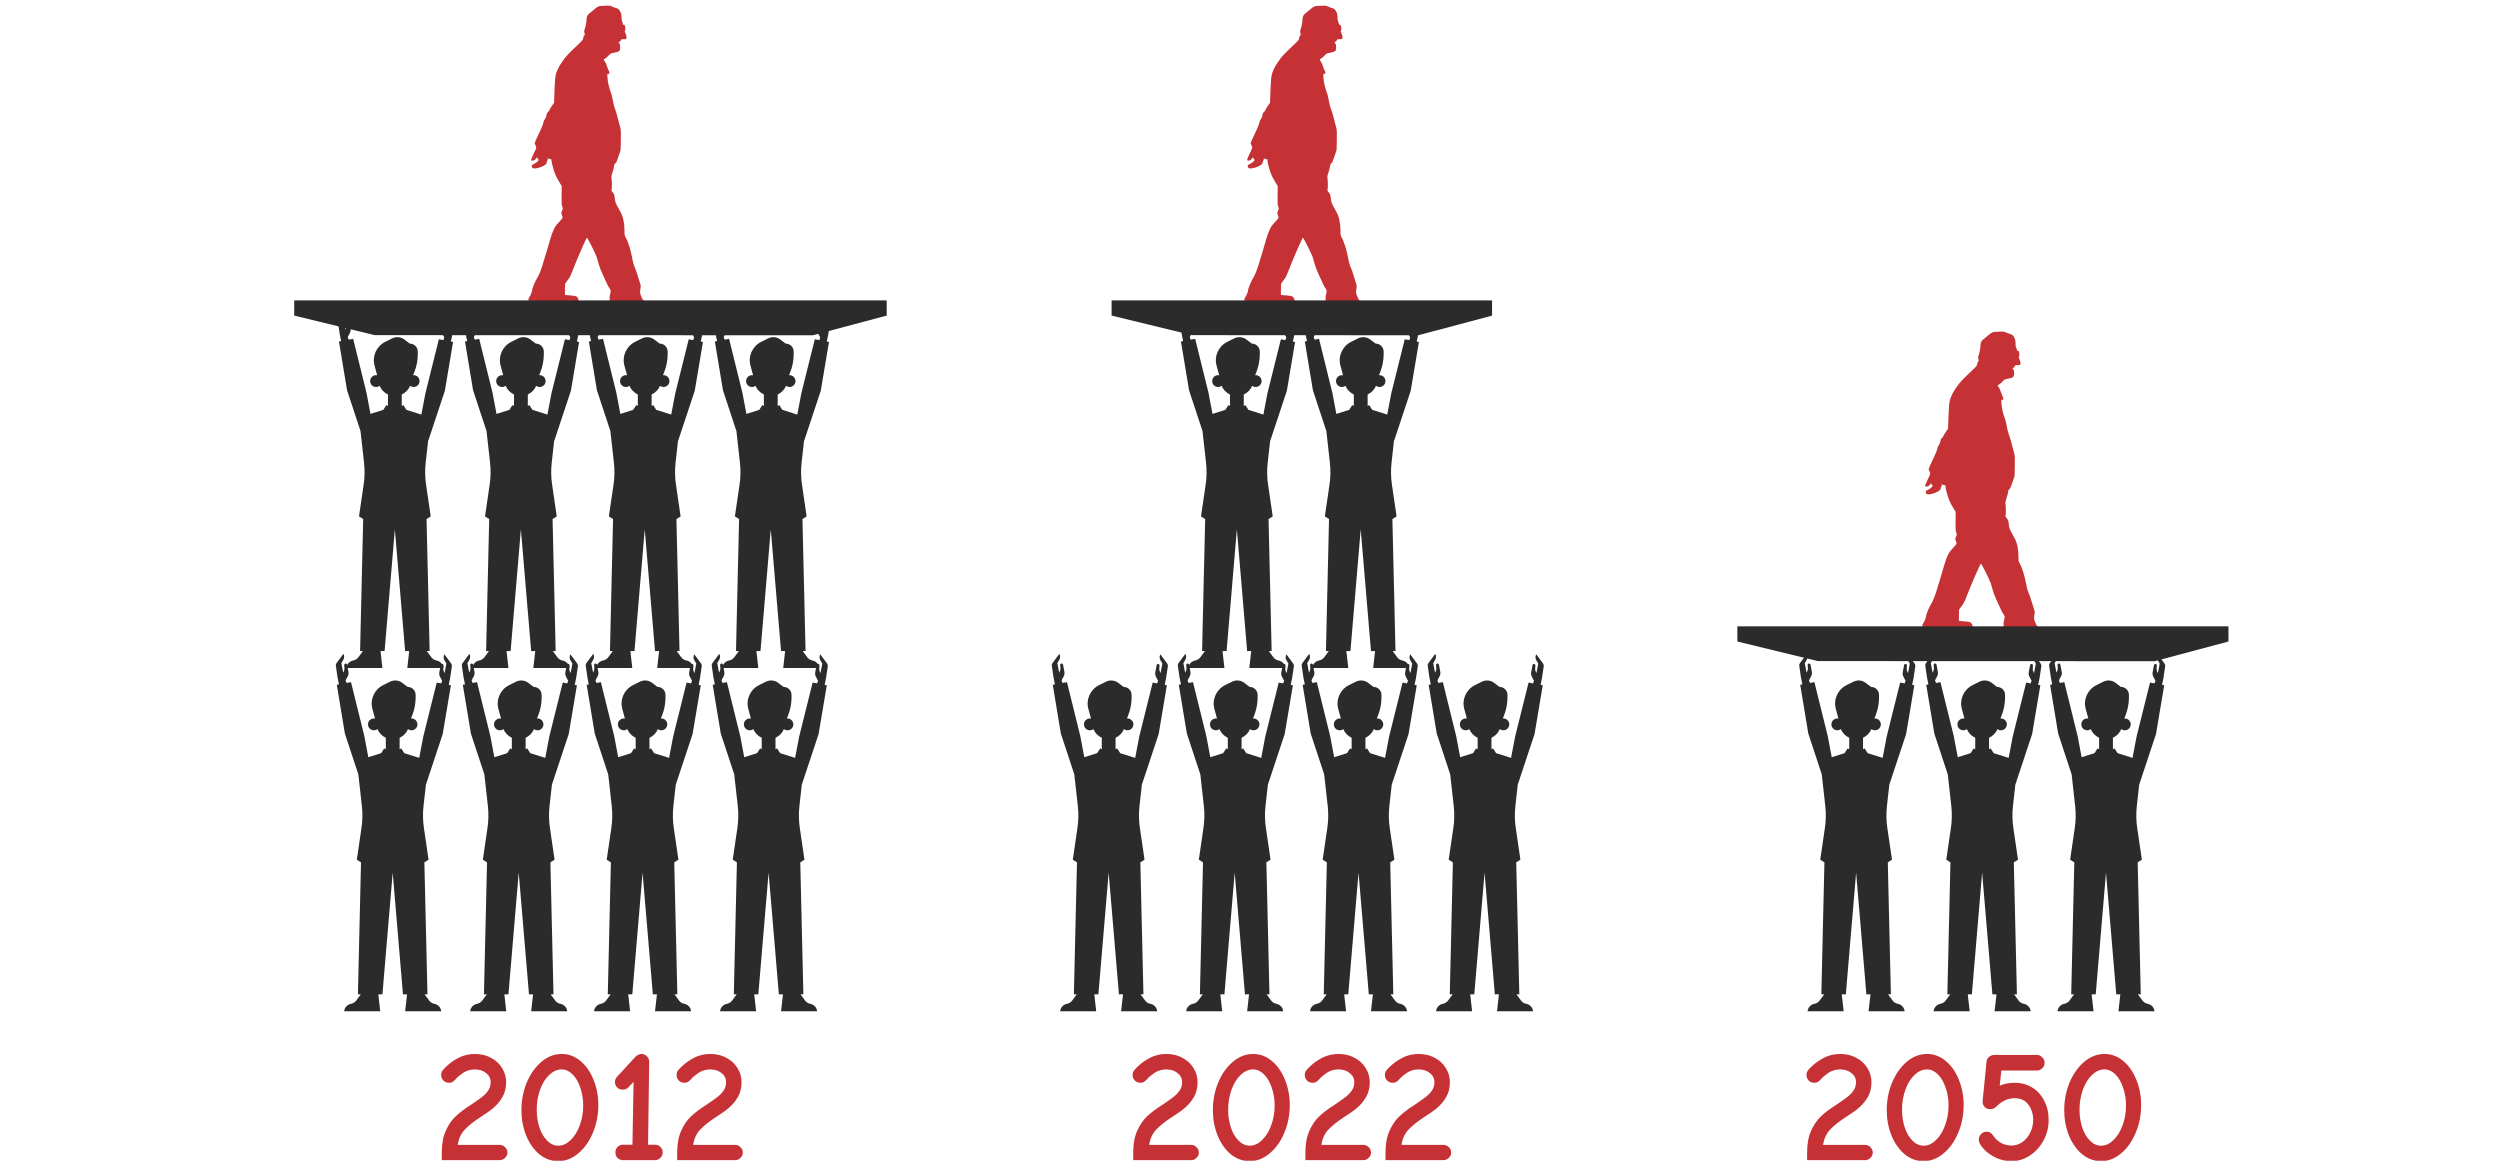 <?xml version="1.0" encoding="UTF-8" standalone="no"?>
<!-- Created with Inkscape (http://www.inkscape.org/) -->

<svg
   width="555.111mm"
   height="257.737mm"
   viewBox="0 0 555.111 257.737"
   version="1.1"
   id="svg5"
   xml:space="preserve"
   inkscape:version="1.2.2 (b0a84865, 2022-12-01)"
   sodipodi:docname="lansia-ketergantungan.svg"
   xmlns:inkscape="http://www.inkscape.org/namespaces/inkscape"
   xmlns:sodipodi="http://sodipodi.sourceforge.net/DTD/sodipodi-0.dtd"
   xmlns="http://www.w3.org/2000/svg"
   xmlns:svg="http://www.w3.org/2000/svg"><g
     aria-label="2012"
     id="text5076"
     style="font-weight:bold;font-size:46.583px;line-height:1.3;font-family:Lato;-inkscape-font-specification:'Lato Bold';text-align:center;text-anchor:middle;fill:#c53135;stroke-width:11.25;stroke-linecap:round;paint-order:stroke markers fill;stop-color:#000000"
     transform="matrix(0.767,0,0,0.767,65.329,1.258)"><path
       d="m 42.718,332.035 q 0,-3.773 1.165,-6.335 1.165,-2.609 2.888,-4.192 1.724,-1.63 4.239,-3.214 2.236,-1.491 3.307,-2.329 1.118,-0.839 1.817,-1.863 0.745,-1.071 0.745,-2.422 0,-1.63 -1.304,-2.655 -1.304,-1.071 -3.261,-1.071 -1.91,0 -3.401,0.978 -1.444,0.978 -2.189,1.863 -0.466,0.512 -0.885,0.792 -0.373,0.233 -1.071,0.233 -0.978,0 -1.63,-0.699 -0.606,-0.699 -0.606,-1.584 0,-0.559 0.279,-1.071 0.326,-0.512 1.211,-1.351 1.537,-1.491 3.633,-2.562 2.096,-1.071 4.658,-1.071 2.609,0 4.658,1.118 2.05,1.071 3.214,2.981 1.165,1.863 1.165,4.099 0,2.422 -1.071,4.286 -1.071,1.817 -2.609,3.121 -1.491,1.258 -3.866,2.748 -2.795,1.817 -4.425,3.54 -1.63,1.724 -2.05,4.425 h 12.158 q 0.885,0 1.537,0.652 0.699,0.652 0.699,1.584 0,0.885 -0.699,1.537 -0.652,0.652 -1.537,0.652 H 42.718 Z"
       style="font-family:'Comic Neue';-inkscape-font-specification:'Comic Neue Bold'"
       id="path5571" /><path
       d="m 76.444,334.504 q -3.028,0 -5.497,-2.003 -2.422,-2.05 -3.82,-5.45 -1.351,-3.401 -1.351,-7.314 0,-4.239 1.537,-7.966 1.584,-3.773 4.239,-6.009 2.702,-2.283 5.869,-2.283 3.028,0 5.45,2.05 2.422,2.003 3.773,5.404 1.397,3.401 1.397,7.36 0,4.286 -1.584,8.012 -1.537,3.727 -4.239,5.963 -2.655,2.236 -5.776,2.236 z m 0,-4.472 q 1.91,0 3.54,-1.584 1.677,-1.584 2.655,-4.239 1.025,-2.702 1.025,-5.823 0,-2.748 -0.838,-5.124 -0.792,-2.422 -2.236,-3.866 -1.444,-1.444 -3.168,-1.444 -1.91,0 -3.587,1.584 -1.677,1.584 -2.655,4.286 -0.978,2.702 -0.978,5.823 0,2.702 0.792,5.124 0.792,2.376 2.236,3.82 1.444,1.444 3.214,1.444 z"
       style="font-family:'Comic Neue';-inkscape-font-specification:'Comic Neue Bold'"
       id="path5573" /><path
       d="m 95.217,334.224 q -0.978,0 -1.63,-0.652 -0.606,-0.652 -0.606,-1.584 0,-0.932 0.606,-1.584 0.652,-0.652 1.63,-0.652 h 2.702 l 0.326,-18.214 -1.537,1.63 q -0.652,0.652 -1.63,0.652 -0.932,0 -1.584,-0.652 -0.652,-0.652 -0.652,-1.584 0,-0.792 0.606,-1.491 l 5.45,-5.916 q 0.279,-0.28 0.745,-0.466 0.466,-0.233 0.838,-0.233 1.025,0 1.63,0.699 0.652,0.652 0.652,1.537 l -0.326,24.037 h 1.91 q 1.071,0 1.677,0.652 0.652,0.652 0.652,1.584 0,0.932 -0.699,1.584 -0.652,0.652 -1.537,0.652 z"
       style="font-family:'Comic Neue';-inkscape-font-specification:'Comic Neue Bold'"
       id="path5575" /><path
       d="m 110.869,332.035 q 0,-3.773 1.165,-6.335 1.165,-2.609 2.888,-4.192 1.724,-1.63 4.239,-3.214 2.236,-1.491 3.307,-2.329 1.118,-0.839 1.817,-1.863 0.745,-1.071 0.745,-2.422 0,-1.63 -1.304,-2.655 -1.304,-1.071 -3.261,-1.071 -1.91,0 -3.401,0.978 -1.444,0.978 -2.189,1.863 -0.466,0.512 -0.885,0.792 -0.373,0.233 -1.071,0.233 -0.978,0 -1.63,-0.699 -0.606,-0.699 -0.606,-1.584 0,-0.559 0.28,-1.071 0.326,-0.512 1.211,-1.351 1.537,-1.491 3.633,-2.562 2.096,-1.071 4.658,-1.071 2.609,0 4.658,1.118 2.05,1.071 3.214,2.981 1.165,1.863 1.165,4.099 0,2.422 -1.071,4.286 -1.071,1.817 -2.609,3.121 -1.491,1.258 -3.866,2.748 -2.795,1.817 -4.425,3.54 -1.63,1.724 -2.05,4.425 h 12.158 q 0.885,0 1.537,0.652 0.699,0.652 0.699,1.584 0,0.885 -0.699,1.537 -0.652,0.652 -1.537,0.652 h -16.77 z"
       style="font-family:'Comic Neue';-inkscape-font-specification:'Comic Neue Bold'"
       id="path5577" /></g><sodipodi:namedview
     id="namedview7"
     pagecolor="#ffffff"
     bordercolor="#000000"
     borderopacity="0.25"
     inkscape:showpageshadow="2"
     inkscape:pageopacity="0.0"
     inkscape:pagecheckerboard="0"
     inkscape:deskcolor="#d1d1d1"
     inkscape:document-units="mm"
     showgrid="false"
     showguides="false"
     inkscape:zoom="0.2102413"
     inkscape:cx="827.62045"
     inkscape:cy="406.67557"
     inkscape:window-width="1432"
     inkscape:window-height="760"
     inkscape:window-x="0"
     inkscape:window-y="25"
     inkscape:window-maximized="0"
     inkscape:current-layer="svg5" /><defs
     id="defs2"><clipPath
       clipPathUnits="userSpaceOnUse"
       id="clipPath13395"><path
         d="M 0,500 H 500 V 0 H 0 Z"
         id="path13393" /></clipPath><clipPath
       clipPathUnits="userSpaceOnUse"
       id="clipPath14079"><path
         d="M 0,500 H 500 V 0 H 0 Z"
         id="path14077" /></clipPath><clipPath
       clipPathUnits="userSpaceOnUse"
       id="clipPath13395-6"><path
         d="M 0,500 H 500 V 0 H 0 Z"
         id="path13393-8" /></clipPath><clipPath
       clipPathUnits="userSpaceOnUse"
       id="clipPath13395-6-3"><path
         d="M 0,500 H 500 V 0 H 0 Z"
         id="path13393-8-0" /></clipPath><clipPath
       clipPathUnits="userSpaceOnUse"
       id="clipPath50453"><path
         d="M 0,500 H 500 V 0 H 0 Z"
         id="path50451" /></clipPath><clipPath
       clipPathUnits="userSpaceOnUse"
       id="clipPath100729"><path
         d="M 0,0 H 750 V 500 H 0 Z"
         id="path100727" /></clipPath><clipPath
       clipPathUnits="userSpaceOnUse"
       id="clipPath100737"><path
         d="M 42.252,488.446 H 712.454 V -0.919 H 42.252 Z"
         id="path100735" /></clipPath><clipPath
       clipPathUnits="userSpaceOnUse"
       id="clipPath100753"><path
         d="M 10,460.124 H 558.315 V -3.646 H 10 Z"
         id="path100751" /></clipPath><clipPath
       clipPathUnits="userSpaceOnUse"
       id="clipPath100769"><path
         d="M 558.171,457.857 H 815 V 199.414 H 558.171 Z"
         id="path100767" /></clipPath><clipPath
       clipPathUnits="userSpaceOnUse"
       id="clipPath100867"><path
         d="M 0,0 H 750 V 500 H 0 Z"
         id="path100865" /></clipPath><clipPath
       clipPathUnits="userSpaceOnUse"
       id="clipPath100907"><path
         d="M 0,0 H 750 V 500 H 0 Z"
         id="path100905" /></clipPath><clipPath
       clipPathUnits="userSpaceOnUse"
       id="clipPath100953"><path
         d="M 0,0 H 750 V 500 H 0 Z"
         id="path100951" /></clipPath><clipPath
       clipPathUnits="userSpaceOnUse"
       id="clipPath100961"><path
         d="m 508.623,174 h 76.489 v -25.602 h -76.489 z"
         id="path100959" /></clipPath><clipPath
       clipPathUnits="userSpaceOnUse"
       id="clipPath100989"><path
         d="M 0,0 H 750 V 500 H 0 Z"
         id="path100987" /></clipPath><clipPath
       clipPathUnits="userSpaceOnUse"
       id="clipPath101025"><path
         d="M 0,0 H 750 V 500 H 0 Z"
         id="path101023" /></clipPath><clipPath
       clipPathUnits="userSpaceOnUse"
       id="clipPath101199"><path
         d="M 0,0 H 750 V 500 H 0 Z"
         id="path101197" /></clipPath><clipPath
       clipPathUnits="userSpaceOnUse"
       id="clipPath101025-6"><path
         d="M 0,0 H 750 V 500 H 0 Z"
         id="path101023-5" /></clipPath><clipPath
       clipPathUnits="userSpaceOnUse"
       id="clipPath101199-3"><path
         d="M 0,0 H 750 V 500 H 0 Z"
         id="path101197-1" /></clipPath><clipPath
       clipPathUnits="userSpaceOnUse"
       id="clipPath111501"><path
         d="M 0,500 H 500 V 0 H 0 Z"
         id="path111499" /></clipPath><clipPath
       clipPathUnits="userSpaceOnUse"
       id="clipPath111517"><path
         d="M 0,500 H 500 V 0 H 0 Z"
         id="path111515" /></clipPath><clipPath
       clipPathUnits="userSpaceOnUse"
       id="clipPath173115"><path
         d="M 0,500 H 500 V 0 H 0 Z"
         id="path173113" /></clipPath><clipPath
       clipPathUnits="userSpaceOnUse"
       id="clipPath173285"><path
         d="M 0,500 H 500 V 0 H 0 Z"
         id="path173283" /></clipPath><clipPath
       clipPathUnits="userSpaceOnUse"
       id="clipPath173297"><path
         d="M 77.534,421.869 H 417.08 V 103.757 H 77.534 Z"
         id="path173295" /></clipPath><clipPath
       clipPathUnits="userSpaceOnUse"
       id="clipPath173313"><path
         d="M 0,500 H 500 V 0 H 0 Z"
         id="path173311" /></clipPath><clipPath
       clipPathUnits="userSpaceOnUse"
       id="clipPath173325"><path
         d="M 0,500 H 500 V 0 H 0 Z"
         id="path173323" /></clipPath><clipPath
       clipPathUnits="userSpaceOnUse"
       id="clipPath173337"><path
         d="m 269.242,292.382 h 11.8 v -12.26 h -11.8 z"
         id="path173335" /></clipPath><clipPath
       clipPathUnits="userSpaceOnUse"
       id="clipPath173357"><path
         d="m 249.875,362.314 h 111.77 v -76.062 h -111.77 z"
         id="path173355" /></clipPath><clipPath
       clipPathUnits="userSpaceOnUse"
       id="clipPath173377"><path
         d="m 292.026,375.38 h 43.438 v -77.917 h -43.438 z"
         id="path173375" /></clipPath><clipPath
       clipPathUnits="userSpaceOnUse"
       id="clipPath173431"><path
         d="m 272.042,379.746 h 10.316 v -10.593 h -10.316 z"
         id="path173429" /></clipPath><clipPath
       clipPathUnits="userSpaceOnUse"
       id="clipPath173455"><path
         d="m 292.764,320.518 h 6.703 v -9.7 h -6.703 z"
         id="path173453" /></clipPath><clipPath
       clipPathUnits="userSpaceOnUse"
       id="clipPath173479"><path
         d="M 280.516,348.41 H 298.76 V 317.995 H 280.516 Z"
         id="path173477" /></clipPath><clipPath
       clipPathUnits="userSpaceOnUse"
       id="clipPath173499"><path
         d="m 267.491,379.138 h 6.092 v -3.806 h -6.092 z"
         id="path173497" /></clipPath><clipPath
       clipPathUnits="userSpaceOnUse"
       id="clipPath173515"><path
         d="M 0,500 H 500 V 0 H 0 Z"
         id="path173513" /></clipPath><clipPath
       clipPathUnits="userSpaceOnUse"
       id="clipPath173527"><path
         d="m 333.154,113.966 h 76.392 V 98.041 h -76.392 z"
         id="path173525" /></clipPath><clipPath
       clipPathUnits="userSpaceOnUse"
       id="clipPath173547"><path
         d="m 395.629,115.004 h 27.833 V 97.203 h -27.833 z"
         id="path173545" /></clipPath><clipPath
       clipPathUnits="userSpaceOnUse"
       id="clipPath173591"><path
         d="m 335.181,146.112 h 68.753 V 131.78 h -68.753 z"
         id="path173589" /></clipPath><clipPath
       clipPathUnits="userSpaceOnUse"
       id="clipPath173611"><path
         d="m 391.409,147.046 h 25.049 v -16.021 h -25.049 z"
         id="path173609" /></clipPath><clipPath
       clipPathUnits="userSpaceOnUse"
       id="clipPath173631"><path
         d="m 333.744,147.046 h 62.545 v -16.021 h -62.545 z"
         id="path173629" /></clipPath><clipPath
       clipPathUnits="userSpaceOnUse"
       id="clipPath173671"><path
         d="m 332.761,130.091 h 68.752 v -14.332 h -68.752 z"
         id="path173669" /></clipPath><clipPath
       clipPathUnits="userSpaceOnUse"
       id="clipPath173695"><path
         d="m 331.324,131.025 h 62.545 v -16.021 h -62.545 z"
         id="path173693" /></clipPath><clipPath
       clipPathUnits="userSpaceOnUse"
       id="clipPath173731"><path
         d="M 0,500 H 500 V 0 H 0 Z"
         id="path173729" /></clipPath><clipPath
       clipPathUnits="userSpaceOnUse"
       id="clipPath173743"><path
         d="m 378.747,243.296 h 2.933 v -1.795 h -2.933 z"
         id="path173741" /></clipPath><clipPath
       clipPathUnits="userSpaceOnUse"
       id="clipPath173779"><path
         d="m 388.922,249.848 h 6.043 v -4.419 h -6.043 z"
         id="path173777" /></clipPath><clipPath
       clipPathUnits="userSpaceOnUse"
       id="clipPath173799"><path
         d="m 361.894,233.419 h 3.65 v -5.394 h -3.65 z"
         id="path173797" /></clipPath><clipPath
       clipPathUnits="userSpaceOnUse"
       id="clipPath173815"><path
         d="m 366.22,238.397 h 7.457 v -6.233 h -7.457 z"
         id="path173813" /></clipPath><clipPath
       clipPathUnits="userSpaceOnUse"
       id="clipPath173831"><path
         d="m 363.154,242.464 h 22.394 v -26.858 h -22.394 z"
         id="path173829" /></clipPath><clipPath
       clipPathUnits="userSpaceOnUse"
       id="clipPath173855"><path
         d="m 239.432,197.763 h 18.373 V 171.49 h -18.373 z"
         id="path173853" /></clipPath><clipPath
       clipPathUnits="userSpaceOnUse"
       id="clipPath173875"><path
         d="M 134.939,238.788 H 244.735 V 82.266 H 134.939 Z"
         id="path173873" /></clipPath><clipPath
       clipPathUnits="userSpaceOnUse"
       id="clipPath173891"><path
         d="m 141.488,190.028 h 11.629 v -35.376 h -11.629 z"
         id="path173889" /></clipPath><clipPath
       clipPathUnits="userSpaceOnUse"
       id="clipPath173911"><path
         d="m 178.193,271.83 h 15.69 v -18.034 h -15.69 z"
         id="path173909" /></clipPath><clipPath
       clipPathUnits="userSpaceOnUse"
       id="clipPath173931"><path
         d="m 202.698,233.099 h 15.15 v -16.96 h -15.15 z"
         id="path173929" /></clipPath><clipPath
       clipPathUnits="userSpaceOnUse"
       id="clipPath173947"><path
         d="m 178.995,232.141 h 23.703 v -16.002 h -23.703 z"
         id="path173945" /></clipPath><clipPath
       clipPathUnits="userSpaceOnUse"
       id="clipPath173975"><path
         d="m 283.479,168.095 h 3.056 v -1.075 h -3.056 z"
         id="path173973" /></clipPath><clipPath
       clipPathUnits="userSpaceOnUse"
       id="clipPath173995"><path
         d="m 299.142,205.589 h 53.699 v -29.184 h -53.699 z"
         id="path173993" /></clipPath><clipPath
       clipPathUnits="userSpaceOnUse"
       id="clipPath174015"><path
         d="M 270.417,205.721 H 332.34 V 122.39 h -61.923 z"
         id="path174013" /></clipPath><clipPath
       clipPathUnits="userSpaceOnUse"
       id="clipPath174031"><path
         d="m 312.698,201.376 h 41.437 v -78.475 h -41.437 z"
         id="path174029" /></clipPath><clipPath
       clipPathUnits="userSpaceOnUse"
       id="clipPath174047"><path
         d="m 305.76,191.84 h 33.198 V 122.39 H 305.76 Z"
         id="path174045" /></clipPath><clipPath
       clipPathUnits="userSpaceOnUse"
       id="clipPath174071"><path
         d="m 188.71,336.014 h 29.233 V 293.809 H 188.71 Z"
         id="path174069" /></clipPath><clipPath
       clipPathUnits="userSpaceOnUse"
       id="clipPath174115"><path
         d="m 151.746,332.257 h 25.476 v -64.126 h -25.476 z"
         id="path174113" /></clipPath><clipPath
       clipPathUnits="userSpaceOnUse"
       id="clipPath174169"><path
         d="M 80.03,98.069 H 419.006 V 82.266 H 80.03 Z"
         id="path174167" /></clipPath><clipPath
       clipPathUnits="userSpaceOnUse"
       id="clipPath174187"><path
         d="M 71.975,98.069 H 428.025 V 90.168 H 71.975 Z"
         id="path174185" /></clipPath><clipPath
       clipPathUnits="userSpaceOnUse"
       id="clipPath174207"><path
         d="M 0,500 H 500 V 0 H 0 Z"
         id="path174205" /></clipPath><clipPath
       clipPathUnits="userSpaceOnUse"
       id="clipPath174215"><path
         d="M 84.321,125.99 H 185.034 V 97.93 H 84.321 Z"
         id="path174213" /></clipPath><clipPath
       clipPathUnits="userSpaceOnUse"
       id="clipPath174231"><path
         d="m 135.339,125.99 h 49.695 V 97.93 h -49.695 z"
         id="path174229" /></clipPath><clipPath
       clipPathUnits="userSpaceOnUse"
       id="clipPath174265"><path
         d="M 0,500 H 500 V 0 H 0 Z"
         id="path174263" /></clipPath><clipPath
       clipPathUnits="userSpaceOnUse"
       id="clipPath174273"><path
         d="M 79.864,122.054 H 128.53 v -1.375 H 79.864 Z"
         id="path174271" /></clipPath><clipPath
       clipPathUnits="userSpaceOnUse"
       id="clipPath174289"><path
         d="m 84.321,111.96 h 94.181 v -3.636 H 84.321 Z"
         id="path174287" /></clipPath><clipPath
       clipPathUnits="userSpaceOnUse"
       id="clipPath174305"><path
         d="M 79.864,103.471 H 128.53 v -1.324 H 79.864 Z"
         id="path174303" /></clipPath><clipPath
       clipPathUnits="userSpaceOnUse"
       id="clipPath174321"><path
         d="m 139.961,121.844 h 47.522 v -1.165 h -47.522 z"
         id="path174319" /></clipPath><clipPath
       clipPathUnits="userSpaceOnUse"
       id="clipPath174337"><path
         d="m 147.8,104.767 h 39.683 v -2.62 H 147.8 Z"
         id="path174335" /></clipPath><clipPath
       clipPathUnits="userSpaceOnUse"
       id="clipPath196780"><g
         id="g196784"
         transform="translate(-262.309,-134)"><path
           d="M 0,425.198 H 343.922 V 0 H 0 Z"
           id="path196782" /></g></clipPath><clipPath
       clipPathUnits="userSpaceOnUse"
       id="clipPath196786"><g
         id="g196790"
         transform="translate(-260.715,-131.683)"><path
           d="M 0,425.198 H 343.922 V 0 H 0 Z"
           id="path196788" /></g></clipPath><clipPath
       clipPathUnits="userSpaceOnUse"
       id="clipPath196792"><g
         id="g196796"
         transform="translate(-261.504,-130.507)"><path
           d="M 0,425.198 H 343.922 V 0 H 0 Z"
           id="path196794" /></g></clipPath><clipPath
       clipPathUnits="userSpaceOnUse"
       id="clipPath196798"><g
         id="g196802"
         transform="translate(-263.421,-133.04)"><path
           d="M 0,425.198 H 343.922 V 0 H 0 Z"
           id="path196800" /></g></clipPath><clipPath
       clipPathUnits="userSpaceOnUse"
       id="clipPath196846"><g
         id="g196850"
         transform="translate(-269.731,-162.867)"><path
           d="M 0,425.198 H 343.922 V 0 H 0 Z"
           id="path196848" /></g></clipPath><clipPath
       clipPathUnits="userSpaceOnUse"
       id="clipPath196852"><g
         id="g196856"
         transform="translate(-274.642,-162.867)"><path
           d="M 0,425.198 H 343.922 V 0 H 0 Z"
           id="path196854" /></g></clipPath><clipPath
       clipPathUnits="userSpaceOnUse"
       id="clipPath196864"><g
         id="g196868"
         transform="translate(-275.299,-160.468)"><path
           d="M 0,425.198 H 343.922 V 0 H 0 Z"
           id="path196866" /></g></clipPath><clipPath
       clipPathUnits="userSpaceOnUse"
       id="clipPath196870"><g
         id="g196874"
         transform="translate(-269.731,-160.825)"><path
           d="M 0,425.198 H 343.922 V 0 H 0 Z"
           id="path196872" /></g></clipPath><clipPath
       clipPathUnits="userSpaceOnUse"
       id="clipPath196888"><g
         id="g196892"
         transform="translate(-281.122,-162.333)"><path
           d="M 0,425.198 H 343.922 V 0 H 0 Z"
           id="path196890" /></g></clipPath><clipPath
       clipPathUnits="userSpaceOnUse"
       id="clipPath196948"><g
         id="g196952"
         transform="translate(-267.361,-171.133)"><path
           d="M 0,425.198 H 343.922 V 0 H 0 Z"
           id="path196950" /></g></clipPath><clipPath
       clipPathUnits="userSpaceOnUse"
       id="clipPath196960"><g
         id="g196964"
         transform="translate(-280.795,-49.135)"><path
           d="M 0,425.198 H 343.922 V 0 H 0 Z"
           id="path196962" /></g></clipPath><clipPath
       clipPathUnits="userSpaceOnUse"
       id="clipPath197140"><g
         id="g197144"
         transform="translate(-245.101,-171.124)"><path
           d="M 0,425.198 H 343.922 V 0 H 0 Z"
           id="path197142" /></g></clipPath><clipPath
       clipPathUnits="userSpaceOnUse"
       id="clipPath197146"><g
         id="g197150"
         transform="translate(-239.971,-170.559)"><path
           d="M 0,425.198 H 343.922 V 0 H 0 Z"
           id="path197148" /></g></clipPath><clipPath
       clipPathUnits="userSpaceOnUse"
       id="clipPath197152"><g
         id="g197156"
         transform="translate(-239.281,-168.052)"><path
           d="M 0,425.198 H 343.922 V 0 H 0 Z"
           id="path197154" /></g></clipPath><clipPath
       clipPathUnits="userSpaceOnUse"
       id="clipPath197158"><g
         id="g197162"
         transform="translate(-245.101,-168.426)"><path
           d="M 0,425.198 H 343.922 V 0 H 0 Z"
           id="path197160" /></g></clipPath><clipPath
       clipPathUnits="userSpaceOnUse"
       id="clipPath196840-8"><g
         id="g196844-3"
         transform="translate(-271.799,-160.065)"><path
           d="M 0,425.198 H 343.922 V 0 H 0 Z"
           id="path196842-7" /></g></clipPath></defs><g
     inkscape:label="Layer 1"
     inkscape:groupmode="layer"
     id="layer1"
     transform="translate(254.286,-897.254)" /><g
     id="g206"
     transform="matrix(0.353,0,0,-0.353,280.007,-706.425)"
     clip-path="none" /><g
     id="g214"
     transform="matrix(0.353,0,0,-0.353,273.878,-836.202)"
     clip-path="none" /><g
     id="g218"
     transform="matrix(0.353,0,0,-0.353,284.1,-844.501)"
     clip-path="none" /><g
     id="g222"
     transform="matrix(0.353,0,0,-0.353,445.712,-723.831)"
     clip-path="none" /><g
     id="g230"
     transform="matrix(0.353,0,0,-0.353,445.952,-729.184)"
     clip-path="none" /><g
     id="g234"
     transform="matrix(0.353,0,0,-0.353,443.548,-830.911)"
     clip-path="none" /><g
     id="g238"
     transform="matrix(0.353,0,0,-0.353,443.955,-825.254)"
     clip-path="none" /><g
     id="g642"
     transform="matrix(0.353,0,0,-0.353,390.536,-817.664)"
     clip-path="none" /><g
     id="g646"
     transform="matrix(0.353,0,0,-0.353,390.152,-813.543)"
     clip-path="none" /><g
     id="g650"
     transform="matrix(0.353,0,0,-0.353,398.834,-814.26)"
     clip-path="none" /><g
     id="g682"
     transform="matrix(0.353,0,0,-0.353,400.701,-813.998)"
     clip-path="none" /><g
     id="g686"
     transform="matrix(0.353,0,0,-0.353,400.925,-813.258)"
     clip-path="none" /><g
     id="g690"
     transform="matrix(0.353,0,0,-0.353,388.223,-813.265)"
     clip-path="none" /><g
     id="g694"
     transform="matrix(0.353,0,0,-0.353,388.709,-812.403)"
     clip-path="none" /><g
     id="g1154"
     transform="matrix(0.353,0,0,-0.353,328.161,-815.779)"
     clip-path="none" /><g
     id="g1158"
     transform="matrix(0.353,0,0,-0.353,337.26,-815.504)"
     clip-path="none" /><g
     id="g1178"
     transform="matrix(0.353,0,0,-0.353,327.771,-821.939)"
     clip-path="none" /><g
     id="g1182"
     transform="matrix(0.353,0,0,-0.353,337.695,-821.738)"
     clip-path="none" /><g
     id="g1190"
     transform="matrix(0.353,0,0,-0.353,326.24,-816.974)"
     clip-path="none" /><g
     id="g1194"
     transform="matrix(0.353,0,0,-0.353,326.386,-815.918)"
     clip-path="none" /><g
     id="g1198"
     transform="matrix(0.353,0,0,-0.353,339.908,-816.665)"
     clip-path="none" /><g
     id="g1202"
     transform="matrix(0.353,0,0,-0.353,339.851,-815.846)"
     clip-path="none" /><g
     id="g1522"
     transform="matrix(0.353,0,0,-0.353,362.79,-826.522)"
     clip-path="none" /><g
     id="g1526"
     transform="matrix(0.353,0,0,-0.353,371.889,-820.645)"
     clip-path="none" /><g
     id="g13389"
     transform="matrix(0.353,0,0,-0.353,466.21,-673.289)" /><g
     id="g101019"
     transform="matrix(0.353,0,0,-0.353,413.706,-203.571)" /><g
     id="g111511"
     transform="matrix(0.353,0,0,-0.353,413.706,-203.571)"><g
       id="g111513"
       clip-path="url(#clipPath111517)" /></g><g
     id="g115655"
     transform="matrix(0.699,0,0,-0.699,141.083,-239.707)" /><g
     id="g115659"
     transform="matrix(0.699,0,0,-0.699,161.698,-241.053)" /><g
     id="g115699"
     transform="matrix(0.699,0,0,-0.699,142.893,-233.658)" /><g
     id="g115703"
     transform="matrix(0.699,0,0,-0.699,157.401,-232.895)" /><g
     id="g115755"
     transform="matrix(0.699,0,0,-0.699,161.698,-241.053)" /><g
     id="g115767"
     transform="matrix(0.699,0,0,-0.699,142.01,-235.412)" /><g
     id="g193158"
     transform="matrix(-1.728,0,0,-1.728,42.372,-128.833)"
     clip-path="none" /><g
     id="g193162"
     transform="matrix(-1.728,0,0,-1.728,43.885,-149.705)"
     clip-path="none" /><g
     id="g193246"
     transform="matrix(-1.728,0,0,-1.728,40.214,-137.526)"
     clip-path="none" /><g
     id="g193250"
     transform="matrix(-1.728,0,0,-1.728,48.29,-134.278)"
     clip-path="none" /><g
     id="g193254"
     transform="matrix(-1.728,0,0,-1.728,48.489,-138.152)"
     clip-path="none" /><g
     id="g193258"
     transform="matrix(-1.728,0,0,-1.728,41.473,-141.351)"
     clip-path="none" /><g
     id="g193286"
     transform="matrix(-1.728,0,0,-1.728,82.421,-121.669)"
     clip-path="none" /><g
     id="g193290"
     transform="matrix(-1.728,0,0,-1.728,87.79,-141.891)"
     clip-path="none" /><g
     aria-label="SAKSIKAN  BAGAIMANA PENDUDUK  INDONESIA  MENUA"
     id="text7959"
     style="font-weight:bold;font-size:20.21px;line-height:1;font-family:Bangers;-inkscape-font-specification:'Bangers Bold';text-align:center;text-anchor:middle;fill:#ffffff;stroke-width:4.204;stroke-linecap:round;paint-order:stroke markers fill;stop-color:#000000"
     transform="matrix(0.265,0,0,0.265,-172.756,-50.888)" /><path
     id="path70440"
     style="fill:#2b2b2b;fill-opacity:1;fill-rule:nonzero;stroke:none;stroke-width:0.189"
     d="m 76.723,68.957 -1.497,2.027 c -0.14,0.189 -0.199,0.426 -0.165,0.659 l 0.376,2.569 0.311,1.525 -0.482,0.091 1.795,10.824 2.988,9.061 0.783,7.02 c 0.181,1.621 0.152,3.258 -0.084,4.871 l -1.034,7.057 c 0.302,0.211 0.613,0.406 0.928,0.593 l -0.012,0.523 -0.674,28.782 h 0.635 l -1.01,1.376 c -0.265,0.36 -0.65,0.613 -1.086,0.711 l -0.153,0.035 c -0.785,0.177 -1.366,0.84 -1.438,1.642 h 8.009 L 84.489,144.559 h 0.907 l 2.28,-27.019 2.28,27.019 h 0.907 l -0.423,3.763 h 8.009 c -0.072,-0.802 -0.653,-1.465 -1.438,-1.642 l -0.153,-0.035 c -0.436,-0.098 -0.822,-0.351 -1.086,-0.711 l -1.01,-1.376 h 0.634 l -0.674,-28.782 -0.012,-0.523 c 0.316,-0.187 0.627,-0.382 0.929,-0.593 l -1.034,-7.057 c -0.236,-1.613 -0.265,-3.251 -0.084,-4.871 l 0.537,-4.813 c 0.035,-0.076 0.068,-0.154 0.095,-0.235 l 3.629,-10.935 1.816,-10.82 -0.482,-0.092 0.315,-1.525 0.382,-2.568 c 0.035,-0.233 -0.024,-0.47 -0.164,-0.66 l -1.493,-2.029 c -0.231,0.413 -0.225,0.918 0.016,1.325 l 0.43,0.729 -0.401,2.108 -0.104,-0.185 C 98.949,72.772 98.885,72.474 98.909,72.177 l 0.051,-0.636 c 0.015,-0.181 -0.124,-0.338 -0.306,-0.345 -0.158,-0.006 -0.297,0.104 -0.326,0.26 l -0.298,1.567 c -0.066,0.348 -0.012,0.709 0.153,1.022 l 0.468,0.884 -0.199,0.548 -0.015,0.042 -0.987,-0.188 -0.484,1.943 -2.504,10.055 -0.901,4.725 -3.326,-1.05 -0.678,-1.057 -0.348,0.196 v -1.888 -0.666 c 0.835,-0.383 1.501,-1.069 1.859,-1.917 0.218,0.162 0.489,0.258 0.782,0.258 0.725,0 1.313,-0.588 1.313,-1.313 0,-0.725 -0.588,-1.313 -1.313,-1.313 -0.041,0 -0.081,0.002 -0.12,0.005 l 0.253,-0.631 c 0.517,-1.291 0.782,-2.668 0.782,-4.058 v -0.545 c 0,-0.984 -0.798,-1.782 -1.782,-1.782 L 89.804,75.394 C 89.018,74.795 87.96,74.696 87.076,75.138 L 85.528,75.912 c -1.942,0.971 -2.93,3.176 -2.361,5.272 l 0.581,2.142 c -0.08,-0.015 -0.162,-0.023 -0.246,-0.023 -0.725,0 -1.313,0.588 -1.313,1.313 0,0.725 0.588,1.313 1.313,1.313 0.293,0 0.564,-0.096 0.782,-0.258 0.358,0.848 1.025,1.534 1.859,1.917 v 0.666 1.888 L 85.795,89.946 85.117,91.003 82.26,91.905 81.38,87.238 78.895,77.178 78.415,75.235 77.428,75.421 v -4.1e-4 l -0.144,-0.401 -0.068,-0.189 0.47,-0.884 c 0.166,-0.313 0.221,-0.673 0.155,-1.021 l -0.296,-1.568 c -0.029,-0.155 -0.168,-0.266 -0.326,-0.26 -0.181,0.007 -0.321,0.163 -0.307,0.344 l 0.05,0.636 c 0.023,0.298 -0.042,0.595 -0.187,0.855 l -0.104,0.185 -0.398,-2.109 0.432,-0.728 c 0.242,-0.407 0.249,-0.912 0.019,-1.325 z m 2.409,12.458 1.099,5.084 0.102,0.811 c -1.88e-4,-4.1e-4 -6.09e-4,-7.7e-4 -8.43e-4,-0.002 l -0.101,-0.809 -1.099,-5.083 z m 17.587,0.094 -1.109,5.082 -0.164,1.285 c -1.64e-4,1.8e-4 -1.89e-4,6e-4 -4.06e-4,7.6e-4 l 0.164,-1.286 z m -16.312,6.399 c 1.46e-4,1.9e-4 1.89e-4,6.2e-4 4.06e-4,7.7e-4 l 0.553,4.406 -4.06e-4,4.1e-4 z m 14.972,0.494 -0.518,4.062 0.518,-4.062 z" /><path
     id="path4698"
     style="fill:#2b2b2b;fill-opacity:1;fill-rule:nonzero;stroke:none;stroke-width:0.189"
     d="m 104.706,68.957 -1.497,2.027 c -0.14,0.189 -0.199,0.426 -0.165,0.659 l 0.376,2.569 0.311,1.525 -0.482,0.091 1.795,10.824 2.988,9.061 0.783,7.02 c 0.181,1.621 0.152,3.258 -0.084,4.871 l -1.034,7.057 c 0.302,0.211 0.613,0.406 0.928,0.593 l -0.012,0.523 -0.674,28.782 h 0.635 l -1.01,1.376 c -0.265,0.36 -0.65,0.613 -1.086,0.711 l -0.153,0.035 c -0.785,0.177 -1.366,0.84 -1.438,1.642 h 8.009 l -0.423,-3.763 h 0.907 l 2.28,-27.019 2.28,27.019 h 0.907 l -0.423,3.763 h 8.009 c -0.072,-0.802 -0.653,-1.465 -1.438,-1.642 l -0.153,-0.035 c -0.436,-0.098 -0.822,-0.351 -1.086,-0.711 l -1.01,-1.376 h 0.634 l -0.674,-28.782 -0.012,-0.523 c 0.316,-0.187 0.627,-0.382 0.929,-0.593 l -1.034,-7.057 c -0.236,-1.613 -0.265,-3.251 -0.084,-4.871 l 0.537,-4.813 c 0.035,-0.076 0.068,-0.154 0.095,-0.235 l 3.629,-10.935 1.816,-10.82 -0.482,-0.092 0.315,-1.525 0.382,-2.568 c 0.035,-0.233 -0.024,-0.47 -0.164,-0.66 l -1.493,-2.029 c -0.231,0.413 -0.225,0.918 0.016,1.325 l 0.43,0.729 -0.401,2.108 -0.104,-0.185 c -0.145,-0.261 -0.21,-0.558 -0.186,-0.856 l 0.051,-0.636 c 0.015,-0.181 -0.124,-0.338 -0.306,-0.345 -0.158,-0.006 -0.297,0.104 -0.326,0.26 l -0.298,1.567 c -0.066,0.348 -0.013,0.709 0.153,1.022 l 0.468,0.884 -0.199,0.548 -0.015,0.042 -0.987,-0.188 -0.484,1.943 -2.504,10.055 -0.901,4.725 -3.326,-1.05 -0.678,-1.057 -0.348,0.196 v -1.888 -0.666 c 0.835,-0.383 1.501,-1.069 1.859,-1.917 0.218,0.162 0.489,0.258 0.782,0.258 0.725,0 1.313,-0.588 1.313,-1.313 0,-0.725 -0.588,-1.313 -1.313,-1.313 -0.041,0 -0.081,0.002 -0.12,0.005 l 0.253,-0.631 c 0.517,-1.291 0.782,-2.668 0.782,-4.058 v -0.545 c 0,-0.984 -0.798,-1.782 -1.782,-1.782 l -1.178,-0.897 c -0.786,-0.599 -1.845,-0.698 -2.729,-0.256 l -1.548,0.774 c -1.942,0.971 -2.93,3.176 -2.361,5.272 l 0.581,2.142 c -0.08,-0.015 -0.162,-0.023 -0.246,-0.023 -0.725,0 -1.313,0.588 -1.313,1.313 0,0.725 0.588,1.313 1.313,1.313 0.293,0 0.564,-0.096 0.782,-0.258 0.358,0.848 1.025,1.534 1.859,1.917 v 0.666 1.888 l -0.349,-0.196 -0.678,1.057 -2.856,0.902 -0.88,-4.667 -2.485,-10.06 -0.48,-1.943 -0.987,0.186 v -4.1e-4 l -0.144,-0.401 -0.068,-0.189 0.47,-0.884 c 0.166,-0.313 0.221,-0.673 0.155,-1.021 l -0.296,-1.568 c -0.029,-0.155 -0.168,-0.266 -0.326,-0.26 -0.181,0.007 -0.321,0.163 -0.307,0.344 l 0.05,0.636 c 0.024,0.298 -0.042,0.595 -0.187,0.855 l -0.104,0.185 -0.398,-2.109 0.432,-0.728 c 0.242,-0.407 0.249,-0.912 0.019,-1.325 z m 2.409,12.458 1.099,5.084 0.102,0.811 c -1.9e-4,-4.1e-4 -6.1e-4,-7.7e-4 -8.4e-4,-0.002 l -0.101,-0.809 -1.099,-5.083 z m 17.587,0.094 -1.109,5.082 -0.164,1.285 c -1.6e-4,1.8e-4 -1.8e-4,6e-4 -4e-4,7.6e-4 l 0.164,-1.286 z m -16.312,6.399 c 1.4e-4,1.9e-4 1.9e-4,6.2e-4 4e-4,7.7e-4 l 0.553,4.406 -4e-4,4.1e-4 z m 14.972,0.494 -0.518,4.062 0.518,-4.062 z" /><path
     id="path4700"
     style="fill:#2b2b2b;fill-opacity:1;fill-rule:nonzero;stroke:none;stroke-width:0.189"
     d="m 132.207,68.957 -1.497,2.027 c -0.14,0.189 -0.199,0.426 -0.165,0.659 l 0.376,2.569 0.311,1.525 -0.482,0.091 1.795,10.824 2.988,9.061 0.783,7.02 c 0.181,1.621 0.152,3.258 -0.084,4.871 l -1.034,7.057 c 0.302,0.211 0.613,0.406 0.928,0.593 l -0.012,0.523 -0.674,28.782 h 0.635 l -1.01,1.376 c -0.265,0.36 -0.65,0.613 -1.086,0.711 l -0.153,0.035 c -0.785,0.177 -1.366,0.84 -1.438,1.642 h 8.009 l -0.423,-3.763 h 0.907 l 2.28,-27.019 2.28,27.019 h 0.907 l -0.423,3.763 h 8.009 c -0.072,-0.802 -0.653,-1.465 -1.438,-1.642 l -0.153,-0.035 c -0.436,-0.098 -0.822,-0.351 -1.086,-0.711 l -1.01,-1.376 h 0.634 l -0.674,-28.782 -0.012,-0.523 c 0.316,-0.187 0.627,-0.382 0.929,-0.593 l -1.034,-7.057 c -0.236,-1.613 -0.265,-3.251 -0.084,-4.871 l 0.537,-4.813 c 0.035,-0.076 0.068,-0.154 0.095,-0.235 l 3.629,-10.935 1.816,-10.82 -0.482,-0.092 0.315,-1.525 0.382,-2.568 c 0.035,-0.233 -0.024,-0.47 -0.164,-0.66 l -1.493,-2.029 c -0.231,0.413 -0.225,0.918 0.016,1.325 l 0.43,0.729 -0.401,2.108 -0.104,-0.185 c -0.145,-0.261 -0.21,-0.558 -0.186,-0.856 l 0.051,-0.636 c 0.015,-0.181 -0.124,-0.338 -0.306,-0.345 -0.158,-0.006 -0.297,0.104 -0.326,0.26 L 153.512,73.022 c -0.066,0.348 -0.013,0.709 0.153,1.022 l 0.468,0.884 -0.199,0.548 -0.015,0.042 -0.987,-0.188 -0.484,1.943 -2.504,10.055 -0.901,4.725 -3.326,-1.05 -0.678,-1.057 -0.348,0.196 v -1.888 -0.666 c 0.835,-0.383 1.501,-1.069 1.859,-1.917 0.218,0.162 0.489,0.258 0.782,0.258 0.725,0 1.313,-0.588 1.313,-1.313 0,-0.725 -0.588,-1.313 -1.313,-1.313 -0.041,0 -0.081,0.002 -0.12,0.005 l 0.253,-0.631 c 0.517,-1.291 0.782,-2.668 0.782,-4.058 v -0.545 c 0,-0.984 -0.798,-1.782 -1.782,-1.782 l -1.178,-0.897 c -0.786,-0.599 -1.845,-0.698 -2.729,-0.256 l -1.548,0.774 c -1.942,0.971 -2.93,3.176 -2.361,5.272 l 0.581,2.142 c -0.08,-0.015 -0.162,-0.023 -0.246,-0.023 -0.725,0 -1.313,0.588 -1.313,1.313 0,0.725 0.588,1.313 1.313,1.313 0.293,0 0.564,-0.096 0.782,-0.258 0.358,0.848 1.025,1.534 1.859,1.917 v 0.666 1.888 l -0.349,-0.196 -0.678,1.057 -2.856,0.902 -0.88,-4.667 -2.485,-10.06 -0.48,-1.943 -0.987,0.186 v -4.1e-4 l -0.144,-0.401 -0.068,-0.189 0.47,-0.884 c 0.166,-0.313 0.221,-0.673 0.155,-1.021 l -0.296,-1.568 c -0.029,-0.155 -0.168,-0.266 -0.326,-0.26 -0.181,0.007 -0.321,0.163 -0.307,0.344 l 0.05,0.636 c 0.024,0.298 -0.042,0.595 -0.187,0.855 l -0.104,0.185 -0.398,-2.109 0.432,-0.728 c 0.242,-0.407 0.249,-0.912 0.019,-1.325 z m 2.409,12.458 1.099,5.084 0.102,0.811 c -1.9e-4,-4.1e-4 -6.1e-4,-7.7e-4 -8.4e-4,-0.002 l -0.101,-0.809 -1.099,-5.083 z m 17.587,0.094 -1.109,5.082 -0.164,1.285 c -1.6e-4,1.8e-4 -1.8e-4,6e-4 0,7.6e-4 l 0.164,-1.286 z m -16.312,6.399 c 1.5e-4,1.9e-4 1.9e-4,6.2e-4 4.1e-4,7.7e-4 l 0.553,4.406 -4.1e-4,4.1e-4 z m 14.972,0.494 -0.518,4.062 0.518,-4.062 z" /><path
     id="path4702"
     style="fill:#2b2b2b;fill-opacity:1;fill-rule:nonzero;stroke:none;stroke-width:0.189"
     d="m 160.19,68.957 -1.497,2.027 c -0.14,0.189 -0.199,0.426 -0.165,0.659 l 0.376,2.569 0.311,1.525 -0.482,0.091 1.795,10.824 2.988,9.061 0.783,7.02 c 0.181,1.621 0.152,3.258 -0.084,4.871 l -1.034,7.057 c 0.302,0.211 0.613,0.406 0.928,0.593 l -0.012,0.523 -0.674,28.782 h 0.635 l -1.01,1.376 c -0.265,0.36 -0.65,0.613 -1.086,0.711 l -0.153,0.035 c -0.785,0.177 -1.366,0.84 -1.438,1.642 h 8.009 l -0.423,-3.763 h 0.907 l 2.28,-27.019 2.28,27.019 h 0.907 l -0.423,3.763 h 8.009 c -0.072,-0.802 -0.653,-1.465 -1.438,-1.642 l -0.153,-0.035 c -0.436,-0.098 -0.822,-0.351 -1.086,-0.711 l -1.01,-1.376 h 0.634 l -0.674,-28.782 -0.012,-0.523 c 0.316,-0.187 0.627,-0.382 0.929,-0.593 l -1.034,-7.057 c -0.236,-1.613 -0.265,-3.251 -0.084,-4.871 l 0.537,-4.813 c 0.035,-0.076 0.068,-0.154 0.095,-0.235 l 3.629,-10.935 1.816,-10.82 -0.482,-0.092 0.315,-1.525 0.382,-2.568 c 0.035,-0.233 -0.024,-0.47 -0.164,-0.66 l -1.493,-2.029 c -0.231,0.413 -0.225,0.918 0.016,1.325 l 0.43,0.729 -0.401,2.108 -0.104,-0.185 c -0.145,-0.261 -0.21,-0.558 -0.186,-0.856 l 0.051,-0.636 c 0.015,-0.181 -0.124,-0.338 -0.306,-0.345 -0.158,-0.006 -0.297,0.104 -0.326,0.26 l -0.298,1.567 c -0.066,0.348 -0.013,0.709 0.153,1.022 l 0.468,0.884 -0.199,0.548 -0.015,0.042 -0.987,-0.188 -0.484,1.943 -2.504,10.055 -0.901,4.725 -3.326,-1.05 -0.678,-1.057 -0.348,0.196 v -1.888 -0.666 c 0.835,-0.383 1.501,-1.069 1.859,-1.917 0.218,0.162 0.489,0.258 0.782,0.258 0.725,0 1.313,-0.588 1.313,-1.313 0,-0.725 -0.588,-1.313 -1.313,-1.313 -0.041,0 -0.081,0.002 -0.12,0.005 l 0.253,-0.631 c 0.517,-1.291 0.782,-2.668 0.782,-4.058 v -0.545 c 0,-0.984 -0.798,-1.782 -1.782,-1.782 l -1.178,-0.897 c -0.786,-0.599 -1.845,-0.698 -2.729,-0.256 l -1.548,0.774 c -1.942,0.971 -2.93,3.176 -2.361,5.272 l 0.581,2.142 c -0.08,-0.015 -0.162,-0.023 -0.246,-0.023 -0.725,0 -1.313,0.588 -1.313,1.313 0,0.725 0.588,1.313 1.313,1.313 0.293,0 0.564,-0.096 0.782,-0.258 0.358,0.848 1.025,1.534 1.859,1.917 v 0.666 1.888 l -0.349,-0.196 -0.678,1.057 -2.856,0.902 -0.88,-4.667 -2.485,-10.06 -0.48,-1.943 -0.987,0.186 v -4.1e-4 l -0.144,-0.401 -0.068,-0.189 0.47,-0.884 c 0.166,-0.313 0.221,-0.673 0.155,-1.021 l -0.296,-1.568 c -0.029,-0.155 -0.168,-0.266 -0.326,-0.26 -0.181,0.007 -0.321,0.163 -0.307,0.344 l 0.05,0.636 c 0.024,0.298 -0.042,0.595 -0.187,0.855 l -0.104,0.185 -0.398,-2.109 0.432,-0.728 c 0.242,-0.407 0.249,-0.912 0.019,-1.325 z m 2.409,12.458 1.099,5.084 0.102,0.811 c -1.8e-4,-4.1e-4 0,-7.7e-4 0,-0.002 l -0.101,-0.809 -1.099,-5.083 z m 17.587,0.094 -1.109,5.082 -0.164,1.285 c -1.6e-4,1.8e-4 -1.9e-4,6e-4 0,7.6e-4 l 0.164,-1.286 z m -16.312,6.399 c 1.4e-4,1.9e-4 1.8e-4,6.2e-4 0,7.7e-4 l 0.553,4.406 v 4.1e-4 z m 14.972,0.494 -0.518,4.062 0.518,-4.062 z" /><path
     id="path4825"
     style="fill:#2b2b2b;fill-opacity:1;fill-rule:nonzero;stroke:none;stroke-width:0.189"
     d="m 76.241,145.186 -1.497,2.027 c -0.14,0.189 -0.199,0.426 -0.165,0.659 l 0.376,2.569 0.311,1.525 -0.482,0.091 1.795,10.824 2.988,9.061 0.783,7.02 c 0.181,1.621 0.152,3.258 -0.084,4.871 l -1.034,7.057 c 0.302,0.211 0.613,0.406 0.928,0.593 l -0.012,0.523 -0.674,28.782 h 0.635 l -1.01,1.376 c -0.265,0.36 -0.65,0.613 -1.086,0.711 l -0.153,0.035 c -0.785,0.177 -1.366,0.84 -1.438,1.642 h 8.009 l -0.423,-3.763 h 0.907 l 2.28,-27.019 2.28,27.019 h 0.907 l -0.423,3.763 h 8.009 c -0.072,-0.802 -0.653,-1.465 -1.438,-1.642 l -0.153,-0.035 c -0.436,-0.098 -0.822,-0.351 -1.086,-0.711 l -1.01,-1.376 h 0.634 l -0.674,-28.782 -0.012,-0.523 c 0.316,-0.187 0.627,-0.382 0.929,-0.593 l -1.034,-7.057 c -0.236,-1.613 -0.265,-3.251 -0.084,-4.871 l 0.537,-4.813 c 0.035,-0.076 0.068,-0.154 0.095,-0.235 l 3.629,-10.935 1.816,-10.82 -0.482,-0.092 0.315,-1.525 0.382,-2.568 c 0.035,-0.233 -0.024,-0.47 -0.164,-0.66 l -1.493,-2.029 c -0.231,0.413 -0.225,0.918 0.016,1.325 l 0.43,0.729 -0.401,2.108 -0.104,-0.185 c -0.145,-0.261 -0.21,-0.558 -0.186,-0.856 l 0.051,-0.636 c 0.015,-0.181 -0.124,-0.338 -0.306,-0.345 -0.158,-0.006 -0.297,0.104 -0.326,0.26 l -0.298,1.567 c -0.066,0.348 -0.013,0.709 0.153,1.022 l 0.468,0.884 -0.199,0.548 -0.015,0.042 -0.987,-0.188 -0.484,1.943 -2.504,10.055 -0.901,4.725 -3.326,-1.05 -0.678,-1.057 -0.348,0.196 v -1.888 -0.666 c 0.835,-0.383 1.501,-1.069 1.859,-1.917 0.218,0.162 0.489,0.258 0.782,0.258 0.725,0 1.313,-0.588 1.313,-1.313 0,-0.725 -0.588,-1.313 -1.313,-1.313 -0.041,0 -0.081,0.002 -0.12,0.005 l 0.253,-0.631 c 0.517,-1.291 0.782,-2.668 0.782,-4.058 v -0.545 c 0,-0.984 -0.798,-1.782 -1.782,-1.782 l -1.178,-0.897 c -0.786,-0.599 -1.845,-0.698 -2.729,-0.256 l -1.548,0.774 c -1.942,0.971 -2.93,3.176 -2.361,5.272 l 0.581,2.142 c -0.08,-0.015 -0.162,-0.023 -0.246,-0.023 -0.725,0 -1.313,0.588 -1.313,1.313 0,0.725 0.588,1.313 1.313,1.313 0.293,0 0.564,-0.096 0.782,-0.258 0.358,0.848 1.025,1.534 1.859,1.917 v 0.666 1.888 l -0.349,-0.196 -0.678,1.057 -2.856,0.902 -0.88,-4.667 -2.485,-10.06 -0.48,-1.943 -0.987,0.186 v -4.1e-4 l -0.144,-0.401 -0.068,-0.189 0.47,-0.884 c 0.166,-0.313 0.221,-0.673 0.155,-1.021 l -0.296,-1.568 c -0.029,-0.155 -0.168,-0.266 -0.326,-0.26 -0.181,0.007 -0.321,0.163 -0.307,0.344 l 0.05,0.636 c 0.023,0.298 -0.042,0.595 -0.187,0.855 l -0.104,0.185 -0.398,-2.109 0.432,-0.728 c 0.242,-0.407 0.249,-0.912 0.019,-1.325 z m 2.409,12.458 1.099,5.084 0.102,0.811 c -1.84e-4,-4e-4 -6.06e-4,-7.6e-4 -7.67e-4,-0.002 l -0.101,-0.809 -1.099,-5.083 z m 17.587,0.094 -1.109,5.082 -0.164,1.285 c -1.61e-4,1.9e-4 -1.92e-4,6.1e-4 -4.06e-4,7.7e-4 l 0.164,-1.286 z m -16.312,6.399 c 1.46e-4,1.9e-4 1.92e-4,6.1e-4 4.07e-4,7.7e-4 l 0.553,4.406 -4.06e-4,4.1e-4 z m 14.972,0.494 -0.518,4.062 0.518,-4.062 z" /><path
     id="path4827"
     style="fill:#2b2b2b;fill-opacity:1;fill-rule:nonzero;stroke:none;stroke-width:0.189"
     d="m 104.224,145.186 -1.497,2.027 c -0.14,0.189 -0.199,0.426 -0.165,0.659 l 0.376,2.569 0.311,1.525 -0.482,0.091 1.794,10.824 2.988,9.061 0.783,7.02 c 0.181,1.621 0.152,3.258 -0.084,4.871 l -1.034,7.057 c 0.302,0.211 0.613,0.406 0.928,0.593 l -0.012,0.523 -0.674,28.782 h 0.635 l -1.01,1.376 c -0.265,0.36 -0.65,0.613 -1.086,0.711 l -0.153,0.035 c -0.785,0.177 -1.366,0.84 -1.438,1.642 h 8.009 l -0.423,-3.763 h 0.907 l 2.28,-27.019 2.28,27.019 h 0.907 l -0.423,3.763 h 8.009 c -0.072,-0.802 -0.653,-1.465 -1.438,-1.642 l -0.153,-0.035 c -0.436,-0.098 -0.822,-0.351 -1.086,-0.711 l -1.01,-1.376 h 0.634 l -0.674,-28.782 -0.012,-0.523 c 0.316,-0.187 0.627,-0.382 0.929,-0.593 l -1.034,-7.057 c -0.236,-1.613 -0.265,-3.251 -0.084,-4.871 l 0.537,-4.813 c 0.035,-0.076 0.068,-0.154 0.095,-0.235 l 3.629,-10.935 1.816,-10.82 -0.482,-0.092 0.315,-1.525 0.382,-2.568 c 0.035,-0.233 -0.024,-0.47 -0.164,-0.66 l -1.493,-2.029 c -0.231,0.413 -0.225,0.918 0.016,1.325 l 0.43,0.729 -0.401,2.108 -0.104,-0.185 c -0.145,-0.261 -0.21,-0.558 -0.186,-0.856 l 0.051,-0.636 c 0.015,-0.181 -0.124,-0.338 -0.306,-0.345 -0.158,-0.006 -0.297,0.104 -0.326,0.26 l -0.298,1.567 c -0.066,0.348 -0.013,0.709 0.153,1.022 l 0.468,0.884 -0.199,0.548 -0.015,0.042 -0.987,-0.188 -0.484,1.943 -2.504,10.055 -0.901,4.725 -3.326,-1.05 -0.678,-1.057 -0.348,0.196 v -1.888 -0.666 c 0.835,-0.383 1.501,-1.069 1.859,-1.917 0.218,0.162 0.489,0.258 0.782,0.258 0.725,0 1.313,-0.588 1.313,-1.313 0,-0.725 -0.588,-1.313 -1.313,-1.313 -0.041,0 -0.081,0.002 -0.12,0.005 l 0.253,-0.631 c 0.517,-1.291 0.782,-2.668 0.782,-4.058 v -0.545 c 0,-0.984 -0.798,-1.782 -1.782,-1.782 l -1.178,-0.897 c -0.786,-0.599 -1.845,-0.698 -2.729,-0.256 l -1.548,0.774 c -1.942,0.971 -2.93,3.176 -2.361,5.272 l 0.581,2.142 c -0.08,-0.015 -0.162,-0.023 -0.246,-0.023 -0.725,0 -1.313,0.588 -1.313,1.313 0,0.725 0.588,1.313 1.313,1.313 0.293,0 0.564,-0.096 0.782,-0.258 0.358,0.848 1.025,1.534 1.859,1.917 v 0.666 1.888 l -0.349,-0.196 -0.678,1.057 -2.856,0.902 -0.88,-4.667 -2.485,-10.06 -0.48,-1.943 -0.987,0.186 v -4.1e-4 l -0.144,-0.401 -0.068,-0.189 0.47,-0.884 c 0.166,-0.313 0.221,-0.673 0.155,-1.021 l -0.296,-1.568 c -0.029,-0.155 -0.168,-0.266 -0.326,-0.26 -0.181,0.007 -0.321,0.163 -0.307,0.344 l 0.05,0.636 c 0.024,0.298 -0.042,0.595 -0.187,0.855 l -0.104,0.185 -0.398,-2.109 0.432,-0.728 c 0.242,-0.407 0.249,-0.912 0.019,-1.325 z m 2.409,12.458 1.099,5.084 0.102,0.811 c -1.9e-4,-4e-4 -6.1e-4,-7.6e-4 -7.7e-4,-0.002 l -0.101,-0.809 -1.099,-5.083 z m 17.587,0.094 -1.109,5.082 -0.164,1.285 c -1.6e-4,1.9e-4 -1.9e-4,6.1e-4 -4.1e-4,7.7e-4 l 0.164,-1.286 z m -16.312,6.399 c 1.5e-4,1.9e-4 1.9e-4,6.1e-4 4.1e-4,7.7e-4 l 0.553,4.406 -4e-4,4.1e-4 z m 14.972,0.494 -0.518,4.062 0.518,-4.062 z" /><path
     id="path4829"
     style="fill:#2b2b2b;fill-opacity:1;fill-rule:nonzero;stroke:none;stroke-width:0.189"
     d="m 131.724,145.186 -1.497,2.027 c -0.14,0.189 -0.199,0.426 -0.165,0.659 l 0.376,2.569 0.311,1.525 -0.482,0.091 1.795,10.824 2.988,9.061 0.783,7.02 c 0.181,1.621 0.152,3.258 -0.084,4.871 l -1.034,7.057 c 0.302,0.211 0.613,0.406 0.928,0.593 l -0.012,0.523 -0.674,28.782 h 0.635 l -1.01,1.376 c -0.265,0.36 -0.65,0.613 -1.086,0.711 l -0.153,0.035 c -0.785,0.177 -1.366,0.84 -1.438,1.642 h 8.009 l -0.423,-3.763 h 0.907 l 2.28,-27.019 2.28,27.019 h 0.907 l -0.423,3.763 h 8.009 c -0.072,-0.802 -0.653,-1.465 -1.438,-1.642 l -0.153,-0.035 c -0.436,-0.098 -0.822,-0.351 -1.086,-0.711 l -1.01,-1.376 h 0.634 l -0.674,-28.782 -0.012,-0.523 c 0.316,-0.187 0.627,-0.382 0.929,-0.593 l -1.034,-7.057 c -0.236,-1.613 -0.265,-3.251 -0.084,-4.871 l 0.537,-4.813 c 0.035,-0.076 0.068,-0.154 0.095,-0.235 l 3.629,-10.935 1.816,-10.82 -0.482,-0.092 0.315,-1.525 0.382,-2.568 c 0.035,-0.233 -0.024,-0.47 -0.164,-0.66 l -1.493,-2.029 c -0.231,0.413 -0.225,0.918 0.016,1.325 l 0.43,0.729 -0.401,2.108 -0.104,-0.185 c -0.145,-0.261 -0.21,-0.558 -0.186,-0.856 l 0.051,-0.636 c 0.015,-0.181 -0.124,-0.338 -0.306,-0.345 -0.158,-0.006 -0.297,0.104 -0.327,0.26 l -0.298,1.567 c -0.066,0.348 -0.013,0.709 0.153,1.022 l 0.468,0.884 -0.199,0.548 -0.015,0.042 -0.987,-0.188 -0.484,1.943 -2.504,10.055 -0.901,4.725 -3.326,-1.05 -0.678,-1.057 -0.348,0.196 v -1.888 -0.666 c 0.835,-0.383 1.501,-1.069 1.859,-1.917 0.218,0.162 0.489,0.258 0.782,0.258 0.725,0 1.313,-0.588 1.313,-1.313 0,-0.725 -0.588,-1.313 -1.313,-1.313 -0.041,0 -0.081,0.002 -0.12,0.005 l 0.253,-0.631 c 0.517,-1.291 0.782,-2.668 0.782,-4.058 v -0.545 c 0,-0.984 -0.798,-1.782 -1.782,-1.782 l -1.178,-0.897 c -0.786,-0.599 -1.845,-0.698 -2.729,-0.256 l -1.548,0.774 c -1.942,0.971 -2.93,3.176 -2.361,5.272 l 0.581,2.142 c -0.08,-0.015 -0.162,-0.023 -0.246,-0.023 -0.725,0 -1.313,0.588 -1.313,1.313 0,0.725 0.588,1.313 1.313,1.313 0.293,0 0.564,-0.096 0.782,-0.258 0.358,0.848 1.025,1.534 1.859,1.917 v 0.666 1.888 l -0.349,-0.196 -0.678,1.057 -2.856,0.902 -0.88,-4.667 -2.485,-10.06 -0.48,-1.943 -0.987,0.186 v -4.1e-4 l -0.144,-0.401 -0.068,-0.189 0.47,-0.884 c 0.166,-0.313 0.221,-0.673 0.155,-1.021 l -0.296,-1.568 c -0.029,-0.155 -0.168,-0.266 -0.326,-0.26 -0.181,0.007 -0.321,0.163 -0.307,0.344 l 0.05,0.636 c 0.024,0.298 -0.042,0.595 -0.187,0.855 l -0.104,0.185 -0.398,-2.109 0.432,-0.728 c 0.242,-0.407 0.249,-0.912 0.019,-1.325 z m 2.409,12.458 1.099,5.084 0.102,0.811 c -1.8e-4,-4e-4 -6e-4,-7.6e-4 -7.6e-4,-0.002 l -0.101,-0.809 -1.099,-5.083 z m 17.587,0.094 -1.109,5.082 -0.164,1.285 c -1.6e-4,1.9e-4 -1.8e-4,6.1e-4 0,7.7e-4 l 0.164,-1.286 z m -16.312,6.399 c 1.5e-4,1.9e-4 1.9e-4,6.1e-4 4.1e-4,7.7e-4 l 0.553,4.406 -4e-4,4.1e-4 z m 14.972,0.494 -0.518,4.062 0.518,-4.062 z" /><path
     id="path4831"
     style="fill:#2b2b2b;fill-opacity:1;fill-rule:nonzero;stroke:none;stroke-width:0.189"
     d="m 159.707,145.186 -1.497,2.027 c -0.14,0.189 -0.199,0.426 -0.165,0.659 l 0.376,2.569 0.311,1.525 -0.482,0.091 1.795,10.824 2.988,9.061 0.783,7.02 c 0.181,1.621 0.152,3.258 -0.084,4.871 l -1.034,7.057 c 0.302,0.211 0.613,0.406 0.928,0.593 l -0.012,0.523 -0.674,28.782 h 0.635 l -1.01,1.376 c -0.265,0.36 -0.65,0.613 -1.086,0.711 l -0.153,0.035 c -0.785,0.177 -1.366,0.84 -1.438,1.642 h 8.009 l -0.423,-3.763 h 0.907 l 2.28,-27.019 2.28,27.019 h 0.907 l -0.423,3.763 h 8.009 c -0.072,-0.802 -0.653,-1.465 -1.438,-1.642 l -0.153,-0.035 c -0.436,-0.098 -0.822,-0.351 -1.086,-0.711 l -1.01,-1.376 h 0.634 l -0.674,-28.782 -0.012,-0.523 c 0.316,-0.187 0.627,-0.382 0.929,-0.593 l -1.034,-7.057 c -0.236,-1.613 -0.265,-3.251 -0.084,-4.871 l 0.537,-4.813 c 0.035,-0.076 0.068,-0.154 0.095,-0.235 l 3.629,-10.935 1.816,-10.82 -0.482,-0.092 0.315,-1.525 0.382,-2.568 c 0.035,-0.233 -0.024,-0.47 -0.164,-0.66 l -1.493,-2.029 c -0.231,0.413 -0.225,0.918 0.016,1.325 l 0.43,0.729 -0.401,2.108 -0.104,-0.185 c -0.145,-0.261 -0.21,-0.558 -0.186,-0.856 l 0.051,-0.636 c 0.015,-0.181 -0.124,-0.338 -0.306,-0.345 -0.158,-0.006 -0.297,0.104 -0.327,0.26 l -0.298,1.567 c -0.066,0.348 -0.013,0.709 0.153,1.022 l 0.468,0.884 -0.199,0.548 -0.015,0.042 -0.987,-0.188 -0.484,1.943 -2.504,10.055 -0.901,4.725 -3.326,-1.05 -0.678,-1.057 -0.348,0.196 v -1.888 -0.666 c 0.835,-0.383 1.501,-1.069 1.859,-1.917 0.218,0.162 0.489,0.258 0.782,0.258 0.725,0 1.313,-0.588 1.313,-1.313 0,-0.725 -0.588,-1.313 -1.313,-1.313 -0.041,0 -0.081,0.002 -0.12,0.005 l 0.253,-0.631 c 0.517,-1.291 0.782,-2.668 0.782,-4.058 v -0.545 c 0,-0.984 -0.798,-1.782 -1.782,-1.782 l -1.178,-0.897 c -0.786,-0.599 -1.845,-0.698 -2.729,-0.256 l -1.548,0.774 c -1.942,0.971 -2.93,3.176 -2.361,5.272 l 0.581,2.142 c -0.08,-0.015 -0.162,-0.023 -0.246,-0.023 -0.725,0 -1.313,0.588 -1.313,1.313 0,0.725 0.588,1.313 1.313,1.313 0.293,0 0.564,-0.096 0.782,-0.258 0.358,0.848 1.025,1.534 1.859,1.917 v 0.666 1.888 l -0.349,-0.196 -0.678,1.057 -2.856,0.902 -0.88,-4.667 -2.485,-10.06 -0.48,-1.943 -0.987,0.186 v -4.1e-4 l -0.144,-0.401 -0.068,-0.189 0.47,-0.884 c 0.166,-0.313 0.221,-0.673 0.155,-1.021 l -0.296,-1.568 c -0.029,-0.155 -0.168,-0.266 -0.326,-0.26 -0.181,0.007 -0.321,0.163 -0.307,0.344 l 0.05,0.636 c 0.024,0.298 -0.042,0.595 -0.187,0.855 l -0.104,0.185 -0.398,-2.109 0.432,-0.728 c 0.242,-0.407 0.249,-0.912 0.019,-1.325 z m 2.409,12.458 1.099,5.084 0.102,0.811 c -1.9e-4,-4e-4 0,-7.6e-4 0,-0.002 l -0.101,-0.809 -1.099,-5.083 z m 17.587,0.094 -1.109,5.082 -0.164,1.285 c -1.6e-4,1.9e-4 -1.8e-4,6.1e-4 0,7.7e-4 l 0.164,-1.286 z m -16.312,6.399 c 1.5e-4,1.9e-4 1.9e-4,6.1e-4 0,7.7e-4 l 0.553,4.406 v 4.1e-4 z m 14.972,0.494 -0.518,4.062 0.518,-4.062 z" /><path
     style="fill:#c53135;fill-opacity:1;stroke-width:0.098"
     d="m 141.6,70.229 c -0.189,-0.02 -0.839,-0.135 -1.445,-0.255 l -1.101,-0.217 -0.315,0.233 c -0.312,0.231 -0.327,0.232 -1.354,0.115 -1.121,-0.127 -1.982,-0.45 -2.177,-0.815 -0.107,-0.201 -0.092,-0.438 0.107,-1.7 0.06,-0.378 0.084,-0.93 0.055,-1.227 -0.034,-0.346 0,-0.713 0.094,-1.022 0.206,-0.674 0.186,-0.905 -0.114,-1.297 -0.144,-0.188 -0.403,-0.66 -0.576,-1.049 -0.174,-0.389 -0.61,-1.337 -0.97,-2.107 -0.36,-0.77 -0.743,-1.764 -0.852,-2.209 -0.109,-0.445 -0.29,-1.097 -0.404,-1.448 -0.282,-0.874 -2.135,-4.564 -2.238,-4.456 -0.222,0.231 -2.475,5.437 -3.246,7.5 -0.232,0.621 -0.526,1.262 -0.653,1.424 -0.127,0.162 -0.392,0.528 -0.589,0.814 l -0.358,0.519 -0.018,1.222 -0.018,1.222 0.305,0.046 c 0.168,0.025 0.665,0.066 1.106,0.09 0.44,0.024 0.926,0.104 1.08,0.178 0.613,0.294 0.826,1.498 0.329,1.864 -0.762,0.561 -3.082,0.742 -5.008,0.392 -0.757,-0.138 -1.292,-0.174 -2.013,-0.138 -1.487,0.075 -3.205,-0.295 -3.709,-0.799 -0.184,-0.184 -0.237,-0.888 -0.075,-0.988 0.16,-0.099 0.691,-1.291 0.691,-1.551 0,-0.441 0.685,-2.149 1.128,-2.811 0.395,-0.59 1.059,-2.291 1.404,-3.594 0.057,-0.216 0.374,-1.254 0.705,-2.308 0.33,-1.053 0.711,-2.347 0.847,-2.875 0.135,-0.528 0.445,-1.389 0.689,-1.913 0.369,-0.795 0.572,-1.086 1.223,-1.753 0.474,-0.486 0.781,-0.881 0.781,-1.006 0,-0.114 -0.073,-0.388 -0.162,-0.61 -0.155,-0.387 -0.153,-0.425 0.051,-0.917 0.206,-0.498 0.208,-0.526 0.044,-0.948 -0.143,-0.369 -0.165,-0.745 -0.144,-2.486 l 0.024,-2.051 -0.491,-0.801 c -0.27,-0.441 -0.649,-1.133 -0.842,-1.539 -0.355,-0.748 -0.936,-2.819 -0.936,-3.339 0,-0.249 -0.036,-0.284 -0.289,-0.284 -0.159,0 -0.316,-0.044 -0.349,-0.098 -0.096,-0.155 -0.246,-0.114 -0.182,0.05 0.031,0.081 -0.014,0.257 -0.101,0.389 -0.087,0.133 -0.158,0.346 -0.158,0.474 0,0.61 -2.512,1.551 -3.116,1.167 -0.067,-0.042 -0.146,-0.207 -0.177,-0.367 -0.052,-0.273 -0.022,-0.306 0.514,-0.566 0.313,-0.152 0.672,-0.406 0.797,-0.564 l 0.228,-0.288 -0.215,-0.302 -0.215,-0.302 -0.176,0.289 c -0.278,0.457 -1.078,0.639 -1.078,0.245 0,-0.081 0.172,-0.507 0.382,-0.947 0.836,-1.755 0.808,-1.67 0.686,-2.036 -0.062,-0.185 -0.15,-0.378 -0.197,-0.429 -0.047,-0.051 -0.085,-0.159 -0.085,-0.239 0,-0.147 0.493,-1.257 1.388,-3.125 0.264,-0.551 0.508,-1.205 0.542,-1.452 0.038,-0.273 0.169,-0.585 0.334,-0.792 0.173,-0.218 0.296,-0.52 0.339,-0.831 0.048,-0.346 0.135,-0.542 0.301,-0.673 0.129,-0.101 0.278,-0.301 0.333,-0.444 0.054,-0.143 0.316,-0.582 0.583,-0.977 l 0.484,-0.717 0.056,-1.613 c 0.122,-3.551 0.202,-4.416 0.471,-5.103 0.36,-0.919 0.679,-1.512 1.275,-2.373 0.896,-1.295 1.092,-1.503 3.937,-4.205 0.574,-0.545 0.683,-0.701 0.73,-1.052 0.03,-0.226 0.133,-0.482 0.227,-0.567 0.153,-0.138 0.158,-0.203 0.049,-0.569 -0.099,-0.332 -0.099,-0.461 0,-0.658 0.157,-0.311 0.441,-1.681 0.441,-2.127 0,-0.627 0.205,-1.204 0.508,-1.435 0.158,-0.12 0.561,-0.45 0.896,-0.734 1.238,-1.049 1.202,-1.034 2.606,-1.084 1.184,-0.043 1.277,-0.032 1.738,0.199 0.268,0.134 0.651,0.274 0.851,0.31 0.549,0.1 1.014,0.693 1.148,1.466 0.058,0.333 0.081,0.697 0.052,0.808 -0.029,0.111 0.019,0.398 0.108,0.638 0.089,0.24 0.186,0.539 0.215,0.664 0.034,0.143 0.104,0.207 0.191,0.174 0.086,-0.033 0.174,0.042 0.233,0.197 0.13,0.343 0.12,1.096 -0.015,1.141 -0.073,0.025 -0.041,0.174 0.096,0.441 0.113,0.222 0.234,0.576 0.267,0.786 0.079,0.495 -0.103,0.664 -0.64,0.592 -0.381,-0.051 -0.693,0.123 -0.693,0.386 0,0.055 -0.114,0.151 -0.254,0.215 -0.254,0.116 -0.254,0.116 -0.053,0.286 0.16,0.135 0.206,0.306 0.227,0.833 0.035,0.891 -0.14,1.065 -1.294,1.284 -0.813,0.154 -0.846,0.172 -1.331,0.697 -0.274,0.296 -0.616,0.584 -0.762,0.639 -0.325,0.124 -0.327,0.179 -0.022,0.592 0.133,0.181 0.361,0.686 0.505,1.124 0.145,0.437 0.323,0.882 0.396,0.989 0.176,0.256 0.168,0.49 -0.022,0.647 -0.128,0.106 -0.172,0.104 -0.253,-0.012 -0.066,-0.095 -0.077,0.174 -0.035,0.833 0.068,1.044 0.396,2.47 0.777,3.377 0.129,0.307 0.308,1.045 0.398,1.639 0.093,0.615 0.289,1.401 0.456,1.825 0.253,0.643 0.689,2.179 1.238,4.361 0.118,0.469 0.139,1.03 0.101,2.754 l -0.047,2.165 -0.416,1.223 c -0.482,1.416 -0.644,1.763 -0.826,1.763 -0.086,0 -0.153,0.187 -0.195,0.544 -0.035,0.299 -0.198,0.929 -0.362,1.399 -0.222,0.637 -0.281,0.943 -0.232,1.199 0.109,0.563 0.13,2.369 0.031,2.629 -0.077,0.204 -0.039,0.299 0.248,0.617 0.343,0.38 0.391,0.536 0.496,1.615 0.057,0.583 0.18,0.873 0.98,2.308 0.598,1.073 0.72,1.387 0.931,2.397 0.137,0.657 0.203,1.34 0.203,2.103 0,1.07 0.015,1.158 0.29,1.643 0.575,1.018 1.171,2.998 1.533,5.087 0.088,0.511 0.27,1.107 0.439,1.441 0.158,0.314 0.445,1.128 0.637,1.81 0.192,0.682 0.44,1.469 0.55,1.749 0.129,0.327 0.183,0.633 0.15,0.854 -0.188,1.266 -0.186,1.311 0.079,2.012 0.142,0.377 0.353,0.785 0.468,0.907 0.339,0.361 1.586,0.779 2.533,0.85 1.217,0.091 1.256,0.11 1.537,0.724 0.347,0.759 0.273,0.955 -0.486,1.298 -1.125,0.509 -1.804,0.662 -3.163,0.715 -0.702,0.027 -1.431,0.033 -1.62,0.012 z"
     id="path4984" /><path
     id="rect4885"
     style="fill:#2b2b2b;stroke-width:0.392;stroke-linecap:round;paint-order:stroke markers fill;stop-color:#000000"
     d="M 65.329,66.699 H 196.889 v 3.377 l -16.394,4.369 -97.315,-0.027 -17.851,-4.342 z"
     sodipodi:nodetypes="ccccccc" /><path
     id="path4988"
     style="fill:#2b2b2b;fill-opacity:1;fill-rule:nonzero;stroke:none;stroke-width:0.189"
     d="m 263.684,68.957 -1.497,2.027 c -0.14,0.189 -0.199,0.426 -0.165,0.659 l 0.376,2.569 0.311,1.525 -0.482,0.091 1.795,10.824 2.988,9.061 0.783,7.02 c 0.181,1.621 0.152,3.258 -0.084,4.871 l -1.034,7.057 c 0.302,0.211 0.613,0.406 0.928,0.593 l -0.012,0.523 -0.674,28.782 h 0.635 l -1.01,1.376 c -0.265,0.36 -0.65,0.613 -1.086,0.711 l -0.153,0.035 c -0.785,0.177 -1.366,0.84 -1.438,1.642 h 8.009 l -0.423,-3.763 h 0.907 l 2.28,-27.019 2.28,27.019 h 0.907 l -0.423,3.763 h 8.009 c -0.072,-0.802 -0.653,-1.465 -1.438,-1.642 l -0.153,-0.035 c -0.436,-0.098 -0.822,-0.351 -1.086,-0.711 l -1.01,-1.376 h 0.634 l -0.674,-28.782 -0.012,-0.523 c 0.316,-0.187 0.627,-0.382 0.929,-0.593 l -1.034,-7.057 c -0.236,-1.613 -0.265,-3.251 -0.084,-4.871 l 0.537,-4.813 c 0.035,-0.076 0.068,-0.154 0.095,-0.235 l 3.629,-10.935 1.816,-10.82 -0.482,-0.092 0.315,-1.525 0.382,-2.568 c 0.035,-0.233 -0.024,-0.47 -0.164,-0.66 l -1.493,-2.029 c -0.231,0.413 -0.225,0.918 0.016,1.325 l 0.43,0.729 -0.401,2.108 -0.104,-0.185 c -0.145,-0.261 -0.21,-0.558 -0.186,-0.856 l 0.051,-0.636 c 0.015,-0.181 -0.124,-0.338 -0.306,-0.345 -0.158,-0.006 -0.297,0.104 -0.326,0.26 l -0.298,1.567 c -0.066,0.348 -0.013,0.709 0.153,1.022 l 0.468,0.884 -0.199,0.548 -0.015,0.042 -0.987,-0.188 -0.484,1.943 -2.504,10.055 -0.901,4.725 -3.326,-1.05 -0.678,-1.057 -0.348,0.196 v -1.888 -0.666 c 0.835,-0.383 1.501,-1.069 1.859,-1.917 0.218,0.162 0.489,0.258 0.782,0.258 0.725,0 1.313,-0.588 1.313,-1.313 0,-0.725 -0.588,-1.313 -1.313,-1.313 -0.041,0 -0.081,0.002 -0.12,0.005 l 0.253,-0.631 c 0.517,-1.291 0.782,-2.668 0.782,-4.058 v -0.545 c 0,-0.984 -0.798,-1.782 -1.782,-1.782 l -1.178,-0.897 c -0.786,-0.599 -1.845,-0.698 -2.729,-0.256 l -1.548,0.774 c -1.942,0.971 -2.93,3.176 -2.361,5.272 l 0.581,2.142 c -0.08,-0.015 -0.162,-0.023 -0.246,-0.023 -0.725,0 -1.313,0.588 -1.313,1.313 0,0.725 0.588,1.313 1.313,1.313 0.293,0 0.564,-0.096 0.782,-0.258 0.358,0.848 1.025,1.534 1.859,1.917 v 0.666 1.888 l -0.349,-0.196 -0.678,1.057 -2.856,0.902 -0.88,-4.667 -2.485,-10.06 -0.48,-1.943 -0.987,0.186 v -4.1e-4 l -0.144,-0.401 -0.068,-0.189 0.47,-0.884 c 0.166,-0.313 0.221,-0.673 0.155,-1.021 l -0.296,-1.568 c -0.029,-0.155 -0.168,-0.266 -0.326,-0.26 -0.181,0.007 -0.321,0.163 -0.307,0.344 l 0.05,0.636 c 0.024,0.298 -0.042,0.595 -0.187,0.855 l -0.104,0.185 -0.398,-2.109 0.432,-0.728 c 0.242,-0.407 0.249,-0.912 0.019,-1.325 z m 2.409,12.458 1.099,5.084 0.102,0.811 c -1.8e-4,-4.1e-4 -6.1e-4,-7.7e-4 -7.7e-4,-0.002 l -0.101,-0.809 -1.099,-5.083 z m 17.587,0.094 -1.109,5.082 -0.164,1.285 c -1.7e-4,1.8e-4 -2e-4,6e-4 -4.1e-4,7.6e-4 l 0.164,-1.286 z m -16.312,6.399 c 1.4e-4,1.9e-4 1.9e-4,6.2e-4 4e-4,7.7e-4 l 0.553,4.406 -4e-4,4.1e-4 z m 14.972,0.494 -0.518,4.062 0.518,-4.062 z" /><path
     id="path4990"
     style="fill:#2b2b2b;fill-opacity:1;fill-rule:nonzero;stroke:none;stroke-width:0.189"
     d="m 291.184,68.957 -1.497,2.027 c -0.14,0.189 -0.199,0.426 -0.165,0.659 l 0.376,2.569 0.311,1.525 -0.482,0.091 1.795,10.824 2.988,9.061 0.783,7.02 c 0.181,1.621 0.152,3.258 -0.084,4.871 l -1.034,7.057 c 0.302,0.211 0.613,0.406 0.928,0.593 l -0.012,0.523 -0.674,28.782 h 0.635 l -1.01,1.376 c -0.265,0.36 -0.65,0.613 -1.086,0.711 l -0.153,0.035 c -0.785,0.177 -1.366,0.84 -1.438,1.642 h 8.009 l -0.423,-3.763 h 0.907 l 2.28,-27.019 2.28,27.019 h 0.907 l -0.423,3.763 h 8.009 c -0.072,-0.802 -0.653,-1.465 -1.438,-1.642 l -0.153,-0.035 c -0.436,-0.098 -0.822,-0.351 -1.086,-0.711 l -1.01,-1.376 h 0.634 l -0.674,-28.782 -0.012,-0.523 c 0.316,-0.187 0.627,-0.382 0.929,-0.593 l -1.034,-7.057 c -0.236,-1.613 -0.265,-3.251 -0.084,-4.871 l 0.537,-4.813 c 0.035,-0.076 0.068,-0.154 0.095,-0.235 l 3.629,-10.935 1.816,-10.82 -0.482,-0.092 0.315,-1.525 0.382,-2.568 c 0.035,-0.233 -0.024,-0.47 -0.164,-0.66 l -1.493,-2.029 c -0.231,0.413 -0.225,0.918 0.016,1.325 l 0.43,0.729 -0.401,2.108 -0.104,-0.185 c -0.145,-0.261 -0.21,-0.558 -0.186,-0.856 l 0.051,-0.636 c 0.015,-0.181 -0.124,-0.338 -0.306,-0.345 -0.158,-0.006 -0.297,0.104 -0.326,0.26 l -0.298,1.567 c -0.066,0.348 -0.013,0.709 0.153,1.022 l 0.468,0.884 -0.199,0.548 -0.015,0.042 -0.987,-0.188 -0.484,1.943 -2.504,10.055 -0.901,4.725 -3.326,-1.05 -0.678,-1.057 -0.348,0.196 v -1.888 -0.666 c 0.835,-0.383 1.501,-1.069 1.859,-1.917 0.218,0.162 0.489,0.258 0.782,0.258 0.725,0 1.313,-0.588 1.313,-1.313 0,-0.725 -0.588,-1.313 -1.313,-1.313 -0.041,0 -0.081,0.002 -0.12,0.005 l 0.253,-0.631 c 0.517,-1.291 0.782,-2.668 0.782,-4.058 v -0.545 c 0,-0.984 -0.798,-1.782 -1.782,-1.782 l -1.178,-0.897 c -0.786,-0.599 -1.845,-0.698 -2.729,-0.256 l -1.548,0.774 c -1.942,0.971 -2.93,3.176 -2.361,5.272 l 0.581,2.142 c -0.08,-0.015 -0.162,-0.023 -0.246,-0.023 -0.725,0 -1.313,0.588 -1.313,1.313 0,0.725 0.588,1.313 1.313,1.313 0.293,0 0.564,-0.096 0.782,-0.258 0.358,0.848 1.025,1.534 1.859,1.917 v 0.666 1.888 l -0.349,-0.196 -0.678,1.057 -2.856,0.902 -0.88,-4.667 -2.485,-10.06 -0.48,-1.943 -0.987,0.186 v -4.1e-4 l -0.144,-0.401 -0.068,-0.189 0.47,-0.884 c 0.166,-0.313 0.221,-0.673 0.155,-1.021 l -0.296,-1.568 c -0.029,-0.155 -0.168,-0.266 -0.326,-0.26 -0.181,0.007 -0.321,0.163 -0.307,0.344 l 0.05,0.636 c 0.024,0.298 -0.042,0.595 -0.187,0.855 l -0.104,0.185 -0.398,-2.109 0.432,-0.728 c 0.242,-0.407 0.249,-0.912 0.019,-1.325 z m 2.409,12.458 1.099,5.084 0.102,0.811 c -1.9e-4,-4.1e-4 -6.1e-4,-7.7e-4 -7.7e-4,-0.002 l -0.101,-0.809 -1.099,-5.083 z m 17.587,0.094 -1.109,5.082 -0.164,1.285 c -1.7e-4,1.8e-4 -1.9e-4,6e-4 0,7.6e-4 l 0.164,-1.286 z m -16.312,6.399 c 1.4e-4,1.9e-4 1.9e-4,6.2e-4 4e-4,7.7e-4 l 0.553,4.406 -4.1e-4,4.1e-4 z m 14.972,0.494 -0.518,4.062 0.518,-4.062 z" /><path
     id="path4994"
     style="fill:#2b2b2b;fill-opacity:1;fill-rule:nonzero;stroke:none;stroke-width:0.189"
     d="m 235.218,145.186 -1.497,2.027 c -0.14,0.189 -0.199,0.426 -0.165,0.659 l 0.376,2.569 0.311,1.525 -0.482,0.091 1.795,10.824 2.988,9.061 0.783,7.02 c 0.181,1.621 0.152,3.258 -0.084,4.871 l -1.034,7.057 c 0.302,0.211 0.613,0.406 0.928,0.593 l -0.012,0.523 -0.674,28.782 h 0.635 l -1.01,1.376 c -0.265,0.36 -0.65,0.613 -1.086,0.711 l -0.153,0.035 c -0.785,0.177 -1.366,0.84 -1.438,1.642 h 8.009 l -0.423,-3.763 h 0.907 l 2.28,-27.019 2.28,27.019 h 0.907 l -0.423,3.763 h 8.009 c -0.072,-0.802 -0.653,-1.465 -1.438,-1.642 l -0.153,-0.035 c -0.436,-0.098 -0.822,-0.351 -1.086,-0.711 l -1.01,-1.376 h 0.634 l -0.674,-28.782 -0.012,-0.523 c 0.316,-0.187 0.627,-0.382 0.929,-0.593 l -1.034,-7.057 c -0.236,-1.613 -0.265,-3.251 -0.084,-4.871 l 0.537,-4.813 c 0.035,-0.076 0.068,-0.154 0.095,-0.235 l 3.629,-10.935 1.816,-10.82 -0.482,-0.092 0.315,-1.525 0.382,-2.568 c 0.035,-0.233 -0.024,-0.47 -0.164,-0.66 l -1.493,-2.029 c -0.231,0.413 -0.225,0.918 0.016,1.325 l 0.43,0.729 -0.401,2.108 -0.104,-0.185 c -0.145,-0.261 -0.21,-0.558 -0.186,-0.856 l 0.051,-0.636 c 0.015,-0.181 -0.124,-0.338 -0.306,-0.345 -0.158,-0.006 -0.297,0.104 -0.327,0.26 l -0.298,1.567 c -0.066,0.348 -0.013,0.709 0.153,1.022 l 0.468,0.884 -0.199,0.548 -0.015,0.042 -0.987,-0.188 -0.484,1.943 -2.504,10.055 -0.901,4.725 -3.326,-1.05 -0.678,-1.057 -0.348,0.196 v -1.888 -0.666 c 0.835,-0.383 1.501,-1.069 1.859,-1.917 0.218,0.162 0.489,0.258 0.782,0.258 0.725,0 1.313,-0.588 1.313,-1.313 0,-0.725 -0.588,-1.313 -1.313,-1.313 -0.041,0 -0.081,0.002 -0.12,0.005 l 0.253,-0.631 c 0.517,-1.291 0.782,-2.668 0.782,-4.058 v -0.545 c 0,-0.984 -0.798,-1.782 -1.782,-1.782 l -1.178,-0.897 c -0.786,-0.599 -1.845,-0.698 -2.729,-0.256 l -1.548,0.774 c -1.942,0.971 -2.93,3.176 -2.361,5.272 l 0.581,2.142 c -0.08,-0.015 -0.162,-0.023 -0.246,-0.023 -0.725,0 -1.313,0.588 -1.313,1.313 0,0.725 0.588,1.313 1.313,1.313 0.293,0 0.564,-0.096 0.782,-0.258 0.358,0.848 1.025,1.534 1.859,1.917 v 0.666 1.888 l -0.349,-0.196 -0.678,1.057 -2.856,0.902 -0.88,-4.667 -2.485,-10.06 -0.48,-1.943 -0.987,0.186 v -4.1e-4 l -0.144,-0.401 -0.068,-0.189 0.47,-0.884 c 0.166,-0.313 0.221,-0.673 0.155,-1.021 l -0.296,-1.568 c -0.029,-0.155 -0.168,-0.266 -0.326,-0.26 -0.181,0.007 -0.321,0.163 -0.307,0.344 l 0.05,0.636 c 0.024,0.298 -0.042,0.595 -0.187,0.855 l -0.104,0.185 -0.398,-2.109 0.432,-0.728 c 0.242,-0.407 0.249,-0.912 0.019,-1.325 z m 2.409,12.458 1.099,5.084 0.102,0.811 c -1.9e-4,-4e-4 -6.1e-4,-7.6e-4 -7.7e-4,-0.002 l -0.101,-0.809 -1.099,-5.083 z m 17.587,0.094 -1.109,5.082 -0.164,1.285 c -1.6e-4,1.9e-4 -1.9e-4,6.1e-4 -4e-4,7.7e-4 l 0.164,-1.286 z m -16.312,6.399 c 1.4e-4,1.9e-4 1.9e-4,6.1e-4 4e-4,7.7e-4 l 0.553,4.406 -4.1e-4,4.1e-4 z m 14.972,0.494 -0.518,4.062 0.518,-4.062 z" /><path
     id="path4996"
     style="fill:#2b2b2b;fill-opacity:1;fill-rule:nonzero;stroke:none;stroke-width:0.189"
     d="m 263.201,145.186 -1.497,2.027 c -0.14,0.189 -0.199,0.426 -0.165,0.659 l 0.376,2.569 0.311,1.525 -0.482,0.091 1.794,10.824 2.988,9.061 0.783,7.02 c 0.181,1.621 0.152,3.258 -0.084,4.871 l -1.034,7.057 c 0.302,0.211 0.613,0.406 0.928,0.593 l -0.012,0.523 -0.674,28.782 h 0.635 l -1.01,1.376 c -0.265,0.36 -0.65,0.613 -1.086,0.711 l -0.153,0.035 c -0.785,0.177 -1.366,0.84 -1.438,1.642 h 8.009 l -0.423,-3.763 h 0.907 l 2.28,-27.019 2.28,27.019 h 0.907 l -0.423,3.763 h 8.009 c -0.072,-0.802 -0.653,-1.465 -1.438,-1.642 l -0.153,-0.035 c -0.436,-0.098 -0.822,-0.351 -1.086,-0.711 l -1.01,-1.376 h 0.634 l -0.674,-28.782 -0.012,-0.523 c 0.316,-0.187 0.627,-0.382 0.929,-0.593 l -1.034,-7.057 c -0.236,-1.613 -0.265,-3.251 -0.084,-4.871 l 0.537,-4.813 c 0.035,-0.076 0.068,-0.154 0.095,-0.235 l 3.629,-10.935 1.816,-10.82 -0.482,-0.092 0.315,-1.525 0.382,-2.568 c 0.035,-0.233 -0.024,-0.47 -0.164,-0.66 l -1.493,-2.029 c -0.231,0.413 -0.225,0.918 0.016,1.325 l 0.43,0.729 -0.401,2.108 -0.104,-0.185 c -0.145,-0.261 -0.21,-0.558 -0.186,-0.856 l 0.051,-0.636 c 0.015,-0.181 -0.124,-0.338 -0.306,-0.345 -0.158,-0.006 -0.297,0.104 -0.326,0.26 l -0.298,1.567 c -0.066,0.348 -0.013,0.709 0.153,1.022 l 0.468,0.884 -0.199,0.548 -0.015,0.042 -0.987,-0.188 -0.484,1.943 -2.504,10.055 -0.901,4.725 -3.326,-1.05 -0.678,-1.057 -0.348,0.196 v -1.888 -0.666 c 0.835,-0.383 1.501,-1.069 1.859,-1.917 0.218,0.162 0.489,0.258 0.782,0.258 0.725,0 1.313,-0.588 1.313,-1.313 0,-0.725 -0.588,-1.313 -1.313,-1.313 -0.041,0 -0.081,0.002 -0.12,0.005 l 0.253,-0.631 c 0.517,-1.291 0.782,-2.668 0.782,-4.058 v -0.545 c 0,-0.984 -0.798,-1.782 -1.782,-1.782 l -1.178,-0.897 c -0.786,-0.599 -1.845,-0.698 -2.729,-0.256 l -1.548,0.774 c -1.942,0.971 -2.93,3.176 -2.361,5.272 l 0.581,2.142 c -0.08,-0.015 -0.162,-0.023 -0.246,-0.023 -0.725,0 -1.313,0.588 -1.313,1.313 0,0.725 0.588,1.313 1.313,1.313 0.293,0 0.564,-0.096 0.782,-0.258 0.358,0.848 1.025,1.534 1.859,1.917 v 0.666 1.888 l -0.349,-0.196 -0.678,1.057 -2.856,0.902 -0.88,-4.667 -2.485,-10.06 -0.48,-1.943 -0.987,0.186 v -4.1e-4 l -0.144,-0.401 -0.068,-0.189 0.47,-0.884 c 0.166,-0.313 0.221,-0.673 0.155,-1.021 l -0.296,-1.568 c -0.029,-0.155 -0.168,-0.266 -0.326,-0.26 -0.181,0.007 -0.321,0.163 -0.307,0.344 l 0.05,0.636 c 0.024,0.298 -0.042,0.595 -0.187,0.855 l -0.104,0.185 -0.398,-2.109 0.432,-0.728 c 0.242,-0.407 0.249,-0.912 0.019,-1.325 z m 2.409,12.458 1.099,5.084 0.102,0.811 c -1.9e-4,-4e-4 -6.1e-4,-7.6e-4 -7.6e-4,-0.002 l -0.101,-0.809 -1.099,-5.083 z m 17.587,0.094 -1.109,5.082 -0.164,1.285 c -1.6e-4,1.9e-4 -1.8e-4,6.1e-4 -4.1e-4,7.7e-4 l 0.164,-1.286 z m -16.312,6.399 c 1.5e-4,1.9e-4 1.9e-4,6.1e-4 4.1e-4,7.7e-4 l 0.553,4.406 -4e-4,4.1e-4 z m 14.972,0.494 -0.518,4.062 0.518,-4.062 z" /><path
     id="path4998"
     style="fill:#2b2b2b;fill-opacity:1;fill-rule:nonzero;stroke:none;stroke-width:0.189"
     d="m 290.701,145.186 -1.497,2.027 c -0.14,0.189 -0.199,0.426 -0.165,0.659 l 0.376,2.569 0.311,1.525 -0.482,0.091 1.794,10.824 2.988,9.061 0.783,7.02 c 0.181,1.621 0.152,3.258 -0.084,4.871 l -1.034,7.057 c 0.302,0.211 0.613,0.406 0.928,0.593 l -0.012,0.523 -0.674,28.782 h 0.635 l -1.01,1.376 c -0.265,0.36 -0.65,0.613 -1.086,0.711 l -0.153,0.035 c -0.785,0.177 -1.366,0.84 -1.438,1.642 h 8.009 l -0.423,-3.763 h 0.907 l 2.28,-27.019 2.28,27.019 h 0.907 l -0.423,3.763 h 8.009 c -0.072,-0.802 -0.653,-1.465 -1.438,-1.642 l -0.153,-0.035 c -0.436,-0.098 -0.822,-0.351 -1.086,-0.711 l -1.01,-1.376 h 0.634 l -0.674,-28.782 -0.012,-0.523 c 0.316,-0.187 0.627,-0.382 0.929,-0.593 l -1.034,-7.057 c -0.236,-1.613 -0.265,-3.251 -0.084,-4.871 l 0.537,-4.813 c 0.035,-0.076 0.068,-0.154 0.095,-0.235 l 3.629,-10.935 1.816,-10.82 -0.482,-0.092 0.315,-1.525 0.382,-2.568 c 0.035,-0.233 -0.024,-0.47 -0.164,-0.66 l -1.493,-2.029 c -0.231,0.413 -0.225,0.918 0.016,1.325 l 0.43,0.729 -0.401,2.108 -0.104,-0.185 c -0.145,-0.261 -0.21,-0.558 -0.186,-0.856 l 0.051,-0.636 c 0.015,-0.181 -0.124,-0.338 -0.306,-0.345 -0.158,-0.006 -0.297,0.104 -0.327,0.26 l -0.298,1.567 c -0.066,0.348 -0.013,0.709 0.153,1.022 l 0.468,0.884 -0.199,0.548 -0.015,0.042 -0.987,-0.188 -0.484,1.943 -2.504,10.055 -0.901,4.725 -3.326,-1.05 -0.678,-1.057 -0.348,0.196 v -1.888 -0.666 c 0.835,-0.383 1.501,-1.069 1.859,-1.917 0.218,0.162 0.489,0.258 0.782,0.258 0.725,0 1.313,-0.588 1.313,-1.313 0,-0.725 -0.588,-1.313 -1.313,-1.313 -0.041,0 -0.081,0.002 -0.12,0.005 l 0.253,-0.631 c 0.517,-1.291 0.782,-2.668 0.782,-4.058 v -0.545 c 0,-0.984 -0.798,-1.782 -1.782,-1.782 l -1.178,-0.897 c -0.786,-0.599 -1.845,-0.698 -2.729,-0.256 l -1.548,0.774 c -1.942,0.971 -2.93,3.176 -2.361,5.272 l 0.581,2.142 c -0.08,-0.015 -0.162,-0.023 -0.246,-0.023 -0.725,0 -1.313,0.588 -1.313,1.313 0,0.725 0.588,1.313 1.313,1.313 0.293,0 0.564,-0.096 0.782,-0.258 0.358,0.848 1.025,1.534 1.859,1.917 v 0.666 1.888 l -0.349,-0.196 -0.678,1.057 -2.856,0.902 -0.88,-4.667 -2.485,-10.06 -0.48,-1.943 -0.987,0.186 v -4.1e-4 l -0.144,-0.401 -0.068,-0.189 0.47,-0.884 c 0.166,-0.313 0.221,-0.673 0.155,-1.021 l -0.296,-1.568 c -0.029,-0.155 -0.168,-0.266 -0.326,-0.26 -0.181,0.007 -0.321,0.163 -0.307,0.344 l 0.05,0.636 c 0.024,0.298 -0.042,0.595 -0.187,0.855 l -0.104,0.185 -0.398,-2.109 0.432,-0.728 c 0.242,-0.407 0.249,-0.912 0.019,-1.325 z m 2.409,12.458 1.099,5.084 0.102,0.811 c -1.8e-4,-4e-4 -6e-4,-7.6e-4 -7.6e-4,-0.002 l -0.101,-0.809 -1.099,-5.083 z m 17.587,0.094 -1.109,5.082 -0.164,1.285 c -1.6e-4,1.9e-4 -1.8e-4,6.1e-4 0,7.7e-4 l 0.164,-1.286 z m -16.312,6.399 c 1.5e-4,1.9e-4 1.9e-4,6.1e-4 4.1e-4,7.7e-4 l 0.553,4.406 -4.1e-4,4.1e-4 z m 14.972,0.494 -0.518,4.062 0.518,-4.062 z" /><path
     id="path5000"
     style="fill:#2b2b2b;fill-opacity:1;fill-rule:nonzero;stroke:none;stroke-width:0.189"
     d="m 318.684,145.186 -1.497,2.027 c -0.14,0.189 -0.199,0.426 -0.165,0.659 l 0.376,2.569 0.311,1.525 -0.482,0.091 1.795,10.824 2.988,9.061 0.783,7.02 c 0.181,1.621 0.152,3.258 -0.084,4.871 l -1.034,7.057 c 0.302,0.211 0.613,0.406 0.928,0.593 l -0.012,0.523 -0.674,28.782 h 0.635 l -1.01,1.376 c -0.265,0.36 -0.65,0.613 -1.086,0.711 l -0.153,0.035 c -0.785,0.177 -1.366,0.84 -1.438,1.642 h 8.009 l -0.423,-3.763 h 0.907 l 2.28,-27.019 2.28,27.019 h 0.907 L 332.4,224.551 h 8.009 c -0.072,-0.802 -0.653,-1.465 -1.438,-1.642 l -0.153,-0.035 c -0.436,-0.098 -0.822,-0.351 -1.086,-0.711 l -1.01,-1.376 h 0.634 l -0.674,-28.782 -0.012,-0.523 c 0.316,-0.187 0.627,-0.382 0.929,-0.593 l -1.034,-7.057 c -0.236,-1.613 -0.265,-3.251 -0.084,-4.871 l 0.537,-4.813 c 0.035,-0.076 0.068,-0.154 0.095,-0.235 l 3.629,-10.935 1.816,-10.82 -0.482,-0.092 0.315,-1.525 0.382,-2.568 c 0.035,-0.233 -0.024,-0.47 -0.164,-0.66 l -1.493,-2.029 c -0.231,0.413 -0.225,0.918 0.016,1.325 l 0.43,0.729 -0.401,2.108 -0.104,-0.185 c -0.145,-0.261 -0.21,-0.558 -0.186,-0.856 l 0.051,-0.636 c 0.015,-0.181 -0.124,-0.338 -0.306,-0.345 -0.158,-0.006 -0.297,0.104 -0.326,0.26 l -0.298,1.567 c -0.066,0.348 -0.013,0.709 0.153,1.022 l 0.468,0.884 -0.199,0.548 -0.015,0.042 -0.987,-0.188 -0.484,1.943 -2.504,10.055 -0.901,4.725 -3.326,-1.05 -0.678,-1.057 -0.348,0.196 v -1.888 -0.666 c 0.835,-0.383 1.501,-1.069 1.859,-1.917 0.218,0.162 0.489,0.258 0.782,0.258 0.725,0 1.313,-0.588 1.313,-1.313 0,-0.725 -0.588,-1.313 -1.313,-1.313 -0.041,0 -0.081,0.002 -0.12,0.005 l 0.253,-0.631 c 0.517,-1.291 0.782,-2.668 0.782,-4.058 v -0.545 c 0,-0.984 -0.798,-1.782 -1.782,-1.782 l -1.178,-0.897 c -0.786,-0.599 -1.845,-0.698 -2.729,-0.256 l -1.548,0.774 c -1.942,0.971 -2.93,3.176 -2.361,5.272 l 0.581,2.142 c -0.08,-0.015 -0.162,-0.023 -0.246,-0.023 -0.725,0 -1.313,0.588 -1.313,1.313 0,0.725 0.588,1.313 1.313,1.313 0.293,0 0.564,-0.096 0.782,-0.258 0.358,0.848 1.025,1.534 1.859,1.917 v 0.666 1.888 l -0.349,-0.196 -0.678,1.057 -2.856,0.902 -0.88,-4.667 -2.485,-10.06 -0.48,-1.943 -0.987,0.186 v -4.1e-4 l -0.144,-0.401 -0.068,-0.189 0.47,-0.884 c 0.166,-0.313 0.221,-0.673 0.155,-1.021 l -0.296,-1.568 c -0.029,-0.155 -0.168,-0.266 -0.326,-0.26 -0.181,0.007 -0.321,0.163 -0.307,0.344 l 0.05,0.636 c 0.024,0.298 -0.042,0.595 -0.187,0.855 l -0.104,0.185 -0.398,-2.109 0.432,-0.728 c 0.241,-0.407 0.249,-0.912 0.019,-1.325 z m 2.409,12.458 1.099,5.084 0.102,0.811 c -1.8e-4,-4e-4 0,-7.6e-4 0,-0.002 l -0.101,-0.809 -1.099,-5.083 z m 17.587,0.094 -1.109,5.082 -0.164,1.285 c -1.6e-4,1.9e-4 -1.9e-4,6.1e-4 0,7.7e-4 l 0.164,-1.286 z m -16.312,6.399 c 1.4e-4,1.9e-4 1.8e-4,6.1e-4 0,7.7e-4 l 0.553,4.406 v 4.1e-4 z m 14.972,0.494 -0.518,4.062 0.518,-4.062 z" /><path
     style="fill:#c53135;fill-opacity:1;stroke-width:0.098"
     d="m 300.577,70.229 c -0.189,-0.02 -0.839,-0.135 -1.445,-0.255 l -1.101,-0.217 -0.315,0.233 c -0.312,0.231 -0.327,0.232 -1.354,0.115 -1.121,-0.127 -1.982,-0.45 -2.177,-0.815 -0.107,-0.201 -0.092,-0.438 0.107,-1.7 0.06,-0.378 0.084,-0.93 0.055,-1.227 -0.034,-0.346 0,-0.713 0.094,-1.022 0.206,-0.674 0.186,-0.905 -0.114,-1.297 -0.144,-0.188 -0.403,-0.66 -0.576,-1.049 -0.174,-0.389 -0.61,-1.337 -0.97,-2.107 -0.36,-0.77 -0.743,-1.764 -0.852,-2.209 -0.109,-0.445 -0.29,-1.097 -0.404,-1.448 -0.282,-0.874 -2.135,-4.564 -2.238,-4.456 -0.222,0.231 -2.475,5.437 -3.246,7.5 -0.232,0.621 -0.526,1.262 -0.653,1.424 -0.127,0.162 -0.392,0.528 -0.589,0.814 l -0.358,0.519 -0.018,1.222 -0.018,1.222 0.305,0.046 c 0.168,0.025 0.665,0.066 1.106,0.09 0.44,0.024 0.926,0.104 1.08,0.178 0.613,0.294 0.826,1.498 0.329,1.864 -0.762,0.561 -3.082,0.742 -5.008,0.392 -0.757,-0.138 -1.292,-0.174 -2.013,-0.138 -1.487,0.075 -3.205,-0.295 -3.709,-0.799 -0.184,-0.184 -0.237,-0.888 -0.075,-0.988 0.16,-0.099 0.691,-1.291 0.691,-1.551 0,-0.441 0.685,-2.149 1.128,-2.811 0.395,-0.59 1.059,-2.291 1.404,-3.594 0.057,-0.216 0.374,-1.254 0.705,-2.308 0.33,-1.053 0.711,-2.347 0.847,-2.875 0.135,-0.528 0.445,-1.389 0.689,-1.913 0.369,-0.795 0.572,-1.086 1.223,-1.753 0.474,-0.486 0.781,-0.881 0.781,-1.006 0,-0.114 -0.073,-0.388 -0.162,-0.61 -0.155,-0.387 -0.153,-0.425 0.051,-0.917 0.206,-0.498 0.208,-0.526 0.044,-0.948 -0.143,-0.369 -0.165,-0.745 -0.144,-2.486 l 0.024,-2.051 -0.491,-0.801 c -0.27,-0.441 -0.649,-1.133 -0.842,-1.539 -0.355,-0.748 -0.936,-2.819 -0.936,-3.339 0,-0.249 -0.036,-0.284 -0.289,-0.284 -0.159,0 -0.316,-0.044 -0.349,-0.098 -0.096,-0.155 -0.246,-0.114 -0.182,0.05 0.031,0.081 -0.014,0.257 -0.101,0.389 -0.087,0.133 -0.158,0.346 -0.158,0.474 0,0.61 -2.512,1.551 -3.116,1.167 -0.067,-0.042 -0.146,-0.207 -0.177,-0.367 -0.052,-0.273 -0.022,-0.306 0.514,-0.566 0.313,-0.152 0.672,-0.406 0.797,-0.564 l 0.228,-0.288 -0.215,-0.302 -0.215,-0.302 -0.176,0.289 c -0.278,0.457 -1.078,0.639 -1.078,0.245 0,-0.081 0.172,-0.507 0.382,-0.947 0.836,-1.755 0.808,-1.67 0.686,-2.036 -0.062,-0.185 -0.15,-0.378 -0.197,-0.429 -0.047,-0.051 -0.085,-0.159 -0.085,-0.239 0,-0.147 0.493,-1.257 1.388,-3.125 0.264,-0.551 0.508,-1.205 0.542,-1.452 0.038,-0.273 0.169,-0.585 0.334,-0.792 0.173,-0.218 0.296,-0.52 0.339,-0.831 0.048,-0.346 0.135,-0.542 0.301,-0.673 0.129,-0.101 0.278,-0.301 0.333,-0.444 0.054,-0.143 0.316,-0.582 0.583,-0.977 l 0.484,-0.717 0.056,-1.613 c 0.122,-3.551 0.202,-4.416 0.471,-5.103 0.36,-0.919 0.679,-1.512 1.275,-2.373 0.896,-1.295 1.091,-1.503 3.937,-4.205 0.574,-0.545 0.683,-0.701 0.73,-1.052 0.03,-0.226 0.133,-0.482 0.227,-0.567 0.153,-0.138 0.158,-0.203 0.049,-0.569 -0.099,-0.332 -0.099,-0.461 0,-0.658 0.157,-0.311 0.441,-1.681 0.441,-2.127 0,-0.627 0.205,-1.204 0.508,-1.435 0.158,-0.12 0.561,-0.45 0.896,-0.734 1.238,-1.049 1.202,-1.034 2.606,-1.084 1.184,-0.043 1.277,-0.032 1.738,0.199 0.268,0.134 0.651,0.274 0.851,0.31 0.549,0.1 1.014,0.693 1.148,1.466 0.058,0.333 0.081,0.697 0.052,0.808 -0.029,0.111 0.019,0.398 0.108,0.638 0.089,0.24 0.186,0.539 0.215,0.664 0.034,0.143 0.104,0.207 0.191,0.174 0.086,-0.033 0.174,0.042 0.233,0.197 0.13,0.343 0.12,1.096 -0.015,1.141 -0.073,0.025 -0.041,0.174 0.096,0.441 0.113,0.222 0.234,0.576 0.267,0.786 0.079,0.495 -0.103,0.664 -0.64,0.592 -0.381,-0.051 -0.693,0.123 -0.693,0.386 0,0.055 -0.114,0.151 -0.254,0.215 -0.254,0.116 -0.254,0.116 -0.053,0.286 0.16,0.135 0.206,0.306 0.227,0.833 0.035,0.891 -0.14,1.065 -1.294,1.284 -0.813,0.154 -0.846,0.172 -1.331,0.697 -0.274,0.296 -0.616,0.584 -0.762,0.639 -0.325,0.124 -0.327,0.179 -0.022,0.592 0.133,0.181 0.361,0.686 0.505,1.124 0.145,0.437 0.323,0.882 0.396,0.989 0.176,0.256 0.168,0.49 -0.022,0.647 -0.128,0.106 -0.172,0.104 -0.253,-0.012 -0.066,-0.095 -0.077,0.174 -0.035,0.833 0.068,1.044 0.396,2.47 0.777,3.377 0.129,0.307 0.308,1.045 0.398,1.639 0.093,0.615 0.289,1.401 0.456,1.825 0.253,0.643 0.689,2.179 1.238,4.361 0.118,0.469 0.139,1.03 0.101,2.754 l -0.047,2.165 -0.416,1.223 c -0.482,1.416 -0.644,1.763 -0.826,1.763 -0.086,0 -0.153,0.187 -0.195,0.544 -0.035,0.299 -0.198,0.929 -0.362,1.399 -0.222,0.637 -0.281,0.943 -0.232,1.199 0.109,0.563 0.13,2.369 0.031,2.629 -0.077,0.204 -0.039,0.299 0.248,0.617 0.343,0.38 0.391,0.536 0.496,1.615 0.057,0.583 0.18,0.873 0.98,2.308 0.598,1.073 0.72,1.387 0.931,2.397 0.137,0.657 0.203,1.34 0.203,2.103 0,1.07 0.015,1.158 0.29,1.643 0.575,1.018 1.171,2.998 1.533,5.087 0.088,0.511 0.27,1.107 0.439,1.441 0.158,0.314 0.445,1.128 0.637,1.81 0.192,0.682 0.44,1.469 0.55,1.749 0.129,0.327 0.183,0.633 0.15,0.854 -0.188,1.266 -0.186,1.311 0.079,2.012 0.142,0.377 0.353,0.785 0.468,0.907 0.339,0.361 1.586,0.779 2.533,0.85 1.217,0.091 1.256,0.11 1.537,0.724 0.347,0.759 0.273,0.955 -0.486,1.298 -1.125,0.509 -1.804,0.662 -3.163,0.715 -0.702,0.027 -1.431,0.033 -1.62,0.012 z"
     id="path5002" /><path
     id="path5004"
     style="fill:#2b2b2b;stroke-width:0.392;stroke-linecap:round;paint-order:stroke markers fill;stop-color:#000000"
     d="m 246.822,66.699 h 84.481 v 3.377 l -16.394,4.369 -50.236,-0.027 -17.851,-4.342 z"
     sodipodi:nodetypes="ccccccc" /><path
     id="path5010"
     style="fill:#2b2b2b;fill-opacity:1;fill-rule:nonzero;stroke:none;stroke-width:0.189"
     d="m 401.185,145.186 -1.497,2.027 c -0.14,0.189 -0.199,0.426 -0.165,0.659 l 0.376,2.569 0.311,1.525 -0.482,0.091 1.795,10.824 2.988,9.061 0.783,7.02 c 0.181,1.621 0.152,3.258 -0.084,4.871 l -1.034,7.057 c 0.302,0.211 0.613,0.406 0.928,0.593 l -0.012,0.523 -0.674,28.782 h 0.635 l -1.01,1.376 c -0.265,0.36 -0.65,0.613 -1.086,0.711 l -0.153,0.035 c -0.785,0.177 -1.366,0.84 -1.438,1.642 h 8.009 l -0.423,-3.763 h 0.907 l 2.28,-27.019 2.28,27.019 h 0.907 l -0.423,3.763 h 8.009 c -0.072,-0.802 -0.653,-1.465 -1.438,-1.642 l -0.153,-0.035 c -0.436,-0.098 -0.822,-0.351 -1.086,-0.711 l -1.01,-1.376 h 0.634 l -0.674,-28.782 -0.012,-0.523 c 0.316,-0.187 0.627,-0.382 0.929,-0.593 l -1.034,-7.057 c -0.236,-1.613 -0.265,-3.251 -0.084,-4.871 l 0.537,-4.813 c 0.035,-0.076 0.068,-0.154 0.095,-0.235 l 3.629,-10.935 1.816,-10.82 -0.482,-0.092 0.315,-1.525 0.382,-2.568 c 0.035,-0.233 -0.024,-0.47 -0.164,-0.66 l -1.493,-2.029 c -0.231,0.413 -0.225,0.918 0.016,1.325 l 0.43,0.729 -0.401,2.108 -0.104,-0.185 c -0.145,-0.261 -0.21,-0.558 -0.186,-0.856 l 0.051,-0.636 c 0.015,-0.181 -0.124,-0.338 -0.306,-0.345 -0.158,-0.006 -0.297,0.104 -0.327,0.26 l -0.298,1.567 c -0.066,0.348 -0.013,0.709 0.153,1.022 l 0.468,0.884 -0.199,0.548 -0.015,0.042 -0.987,-0.188 -0.484,1.943 -2.504,10.055 -0.901,4.725 -3.326,-1.05 -0.678,-1.057 -0.348,0.196 v -1.888 -0.666 c 0.835,-0.383 1.501,-1.069 1.859,-1.917 0.218,0.162 0.489,0.258 0.782,0.258 0.725,0 1.313,-0.588 1.313,-1.313 0,-0.725 -0.588,-1.313 -1.313,-1.313 -0.041,0 -0.081,0.002 -0.12,0.005 l 0.253,-0.631 c 0.517,-1.291 0.782,-2.668 0.782,-4.058 v -0.545 c 0,-0.984 -0.798,-1.782 -1.782,-1.782 l -1.178,-0.897 c -0.786,-0.599 -1.845,-0.698 -2.729,-0.256 l -1.548,0.774 c -1.942,0.971 -2.93,3.176 -2.361,5.272 l 0.581,2.142 c -0.08,-0.015 -0.162,-0.023 -0.246,-0.023 -0.725,0 -1.313,0.588 -1.313,1.313 0,0.725 0.588,1.313 1.313,1.313 0.293,0 0.564,-0.096 0.782,-0.258 0.358,0.848 1.025,1.534 1.859,1.917 v 0.666 1.888 l -0.349,-0.196 -0.678,1.057 -2.856,0.902 -0.88,-4.667 -2.485,-10.06 -0.48,-1.943 -0.987,0.186 v -4.1e-4 l -0.144,-0.401 -0.068,-0.189 0.47,-0.884 c 0.166,-0.313 0.221,-0.673 0.155,-1.021 l -0.296,-1.568 c -0.029,-0.155 -0.168,-0.266 -0.326,-0.26 -0.181,0.007 -0.321,0.163 -0.307,0.344 l 0.05,0.636 c 0.024,0.298 -0.042,0.595 -0.187,0.855 l -0.104,0.185 -0.398,-2.109 0.432,-0.728 c 0.242,-0.407 0.249,-0.912 0.019,-1.325 z m 2.409,12.458 1.099,5.084 0.102,0.811 c -1.8e-4,-4e-4 -6e-4,-7.6e-4 -7.7e-4,-0.002 l -0.101,-0.809 -1.099,-5.083 z m 17.587,0.094 -1.109,5.082 -0.164,1.285 c -1.6e-4,1.9e-4 -1.9e-4,6.1e-4 -4.1e-4,7.7e-4 l 0.164,-1.286 z m -16.312,6.399 c 1.4e-4,1.9e-4 1.9e-4,6.1e-4 4.1e-4,7.7e-4 l 0.553,4.406 -4e-4,4.1e-4 z m 14.972,0.494 -0.518,4.062 0.518,-4.062 z" /><path
     id="path5012"
     style="fill:#2b2b2b;fill-opacity:1;fill-rule:nonzero;stroke:none;stroke-width:0.189"
     d="m 429.168,145.186 -1.497,2.027 c -0.14,0.189 -0.199,0.426 -0.165,0.659 l 0.376,2.569 0.311,1.525 -0.482,0.091 1.794,10.824 2.988,9.061 0.783,7.02 c 0.181,1.621 0.152,3.258 -0.084,4.871 l -1.034,7.057 c 0.302,0.211 0.613,0.406 0.928,0.593 l -0.012,0.523 -0.674,28.782 h 0.635 l -1.01,1.376 c -0.265,0.36 -0.65,0.613 -1.086,0.711 l -0.153,0.035 c -0.785,0.177 -1.366,0.84 -1.438,1.642 h 8.009 l -0.423,-3.763 h 0.907 l 2.28,-27.019 2.28,27.019 h 0.907 l -0.423,3.763 h 8.009 c -0.072,-0.802 -0.653,-1.465 -1.438,-1.642 l -0.153,-0.035 c -0.436,-0.098 -0.822,-0.351 -1.086,-0.711 l -1.01,-1.376 h 0.634 l -0.674,-28.782 -0.012,-0.523 c 0.316,-0.187 0.627,-0.382 0.929,-0.593 l -1.034,-7.057 c -0.236,-1.613 -0.265,-3.251 -0.084,-4.871 l 0.537,-4.813 c 0.035,-0.076 0.068,-0.154 0.095,-0.235 l 3.629,-10.935 1.816,-10.82 -0.482,-0.092 0.315,-1.525 0.382,-2.568 c 0.035,-0.233 -0.024,-0.47 -0.164,-0.66 l -1.493,-2.029 c -0.231,0.413 -0.225,0.918 0.016,1.325 l 0.43,0.729 -0.401,2.108 -0.104,-0.185 c -0.145,-0.261 -0.21,-0.558 -0.186,-0.856 l 0.051,-0.636 c 0.015,-0.181 -0.124,-0.338 -0.306,-0.345 -0.158,-0.006 -0.297,0.104 -0.326,0.26 l -0.298,1.567 c -0.066,0.348 -0.013,0.709 0.153,1.022 l 0.468,0.884 -0.199,0.548 -0.015,0.042 -0.987,-0.188 -0.484,1.943 -2.504,10.055 -0.901,4.725 -3.326,-1.05 -0.678,-1.057 -0.348,0.196 v -1.888 -0.666 c 0.835,-0.383 1.501,-1.069 1.859,-1.917 0.218,0.162 0.489,0.258 0.782,0.258 0.725,0 1.313,-0.588 1.313,-1.313 0,-0.725 -0.588,-1.313 -1.313,-1.313 -0.041,0 -0.081,0.002 -0.12,0.005 l 0.253,-0.631 c 0.517,-1.291 0.782,-2.668 0.782,-4.058 v -0.545 c 0,-0.984 -0.798,-1.782 -1.782,-1.782 l -1.178,-0.897 c -0.786,-0.599 -1.845,-0.698 -2.729,-0.256 l -1.548,0.774 c -1.942,0.971 -2.93,3.176 -2.361,5.272 l 0.581,2.142 c -0.08,-0.015 -0.162,-0.023 -0.246,-0.023 -0.725,0 -1.313,0.588 -1.313,1.313 0,0.725 0.588,1.313 1.313,1.313 0.293,0 0.564,-0.096 0.782,-0.258 0.358,0.848 1.025,1.534 1.859,1.917 v 0.666 1.888 l -0.349,-0.196 -0.678,1.057 -2.856,0.902 -0.88,-4.667 -2.485,-10.06 -0.48,-1.943 -0.987,0.186 v -4.1e-4 l -0.144,-0.401 -0.068,-0.189 0.47,-0.884 c 0.166,-0.313 0.221,-0.673 0.155,-1.021 l -0.296,-1.568 c -0.029,-0.155 -0.168,-0.266 -0.326,-0.26 -0.181,0.007 -0.321,0.163 -0.307,0.344 l 0.05,0.636 c 0.024,0.298 -0.042,0.595 -0.187,0.855 l -0.104,0.185 -0.398,-2.109 0.432,-0.728 c 0.242,-0.407 0.249,-0.912 0.019,-1.325 z m 2.409,12.458 1.099,5.084 0.102,0.811 c -2e-4,-4e-4 -6.2e-4,-7.6e-4 -7.7e-4,-0.002 l -0.101,-0.809 -1.099,-5.083 z m 17.587,0.094 -1.109,5.082 -0.164,1.285 c -1.6e-4,1.9e-4 -1.8e-4,6.1e-4 -4e-4,7.7e-4 l 0.164,-1.286 z m -16.312,6.399 c 1.4e-4,1.9e-4 1.9e-4,6.1e-4 4e-4,7.7e-4 l 0.553,4.406 -4.1e-4,4.1e-4 z m 14.972,0.494 -0.518,4.062 0.518,-4.062 z" /><path
     id="path5014"
     style="fill:#2b2b2b;fill-opacity:1;fill-rule:nonzero;stroke:none;stroke-width:0.189"
     d="m 456.669,145.186 -1.497,2.027 c -0.14,0.189 -0.199,0.426 -0.165,0.659 l 0.376,2.569 0.311,1.525 -0.482,0.091 1.795,10.824 2.988,9.061 0.783,7.02 c 0.181,1.621 0.152,3.258 -0.084,4.871 l -1.034,7.057 c 0.302,0.211 0.613,0.406 0.928,0.593 l -0.012,0.523 -0.674,28.782 h 0.635 l -1.01,1.376 c -0.265,0.36 -0.65,0.613 -1.086,0.711 l -0.153,0.035 c -0.785,0.177 -1.366,0.84 -1.438,1.642 h 8.009 l -0.423,-3.763 h 0.907 l 2.28,-27.019 2.28,27.019 h 0.907 l -0.423,3.763 h 8.009 c -0.072,-0.802 -0.653,-1.465 -1.438,-1.642 l -0.153,-0.035 c -0.436,-0.098 -0.822,-0.351 -1.086,-0.711 l -1.01,-1.376 h 0.634 l -0.674,-28.782 -0.012,-0.523 c 0.316,-0.187 0.627,-0.382 0.929,-0.593 l -1.034,-7.057 c -0.236,-1.613 -0.265,-3.251 -0.084,-4.871 l 0.537,-4.813 c 0.035,-0.076 0.068,-0.154 0.095,-0.235 l 3.629,-10.935 1.816,-10.82 -0.482,-0.092 0.315,-1.525 0.382,-2.568 c 0.035,-0.233 -0.024,-0.47 -0.164,-0.66 l -1.492,-2.029 c -0.231,0.413 -0.225,0.918 0.016,1.325 l 0.43,0.729 -0.401,2.108 -0.104,-0.185 c -0.145,-0.261 -0.21,-0.558 -0.186,-0.856 l 0.051,-0.636 c 0.015,-0.181 -0.124,-0.338 -0.306,-0.345 -0.158,-0.006 -0.297,0.104 -0.326,0.26 l -0.298,1.567 c -0.066,0.348 -0.013,0.709 0.153,1.022 l 0.468,0.884 -0.199,0.548 -0.015,0.042 -0.987,-0.188 -0.484,1.943 -2.504,10.055 -0.901,4.725 -3.326,-1.05 -0.678,-1.057 -0.348,0.196 v -1.888 -0.666 c 0.835,-0.383 1.501,-1.069 1.859,-1.917 0.218,0.162 0.489,0.258 0.782,0.258 0.725,0 1.313,-0.588 1.313,-1.313 0,-0.725 -0.588,-1.313 -1.313,-1.313 -0.041,0 -0.081,0.002 -0.12,0.005 l 0.253,-0.631 c 0.517,-1.291 0.782,-2.668 0.782,-4.058 v -0.545 c 0,-0.984 -0.798,-1.782 -1.782,-1.782 l -1.178,-0.897 c -0.786,-0.599 -1.845,-0.698 -2.729,-0.256 l -1.548,0.774 c -1.942,0.971 -2.93,3.176 -2.361,5.272 l 0.581,2.142 c -0.08,-0.015 -0.162,-0.023 -0.246,-0.023 -0.725,0 -1.313,0.588 -1.313,1.313 0,0.725 0.588,1.313 1.313,1.313 0.293,0 0.564,-0.096 0.782,-0.258 0.358,0.848 1.025,1.534 1.859,1.917 v 0.666 1.888 l -0.349,-0.196 -0.678,1.057 -2.856,0.902 -0.88,-4.667 -2.485,-10.06 -0.48,-1.943 -0.987,0.186 v -4.1e-4 l -0.144,-0.401 -0.068,-0.189 0.47,-0.884 c 0.166,-0.313 0.221,-0.673 0.155,-1.021 L 457.49,147.587 c -0.029,-0.155 -0.168,-0.266 -0.326,-0.26 -0.181,0.007 -0.321,0.163 -0.307,0.344 l 0.05,0.636 c 0.024,0.298 -0.042,0.595 -0.187,0.855 l -0.104,0.185 -0.398,-2.109 0.432,-0.728 c 0.242,-0.407 0.249,-0.912 0.019,-1.325 z m 2.409,12.458 1.099,5.084 0.102,0.811 c -1.9e-4,-4e-4 -6.1e-4,-7.6e-4 -7.7e-4,-0.002 l -0.101,-0.809 -1.099,-5.083 z m 17.587,0.094 -1.109,5.082 -0.164,1.285 c -1.6e-4,1.9e-4 -1.9e-4,6.1e-4 0,7.7e-4 l 0.164,-1.286 z m -16.312,6.399 c 1.4e-4,1.9e-4 1.9e-4,6.1e-4 4e-4,7.7e-4 l 0.553,4.406 -4.1e-4,4.1e-4 z m 14.972,0.494 -0.518,4.062 0.518,-4.062 z" /><path
     style="fill:#c53135;fill-opacity:1;stroke-width:0.098"
     d="m 451.125,142.599 c -0.189,-0.02 -0.839,-0.135 -1.445,-0.255 l -1.101,-0.217 -0.315,0.233 c -0.312,0.231 -0.327,0.232 -1.354,0.115 -1.121,-0.127 -1.982,-0.45 -2.177,-0.815 -0.107,-0.201 -0.092,-0.438 0.107,-1.7 0.06,-0.378 0.084,-0.93 0.055,-1.227 -0.034,-0.346 0,-0.713 0.094,-1.022 0.206,-0.674 0.186,-0.905 -0.114,-1.297 -0.144,-0.188 -0.403,-0.66 -0.576,-1.049 -0.174,-0.389 -0.61,-1.337 -0.97,-2.107 -0.36,-0.77 -0.743,-1.764 -0.852,-2.209 -0.109,-0.445 -0.29,-1.097 -0.404,-1.448 -0.282,-0.874 -2.135,-4.564 -2.238,-4.456 -0.222,0.231 -2.475,5.437 -3.246,7.5 -0.232,0.621 -0.526,1.262 -0.653,1.424 -0.127,0.162 -0.392,0.528 -0.589,0.814 l -0.358,0.519 -0.018,1.222 -0.018,1.222 0.305,0.046 c 0.168,0.025 0.665,0.066 1.106,0.09 0.44,0.024 0.926,0.104 1.08,0.178 0.613,0.294 0.826,1.498 0.329,1.864 -0.762,0.561 -3.082,0.742 -5.008,0.392 -0.757,-0.138 -1.292,-0.174 -2.013,-0.138 -1.487,0.075 -3.205,-0.295 -3.709,-0.799 -0.184,-0.184 -0.237,-0.888 -0.075,-0.988 0.16,-0.099 0.691,-1.291 0.691,-1.551 0,-0.441 0.685,-2.149 1.128,-2.811 0.395,-0.59 1.059,-2.291 1.404,-3.594 0.057,-0.216 0.374,-1.254 0.705,-2.308 0.33,-1.053 0.711,-2.347 0.847,-2.875 0.135,-0.528 0.445,-1.389 0.689,-1.913 0.369,-0.795 0.572,-1.086 1.223,-1.753 0.474,-0.486 0.781,-0.881 0.781,-1.006 0,-0.114 -0.073,-0.388 -0.162,-0.61 -0.155,-0.387 -0.153,-0.425 0.051,-0.917 0.206,-0.498 0.208,-0.526 0.044,-0.948 -0.143,-0.369 -0.165,-0.745 -0.144,-2.486 l 0.024,-2.051 -0.491,-0.801 c -0.27,-0.441 -0.649,-1.133 -0.842,-1.539 -0.355,-0.748 -0.936,-2.819 -0.936,-3.339 0,-0.249 -0.036,-0.284 -0.289,-0.284 -0.159,0 -0.316,-0.044 -0.349,-0.098 -0.096,-0.155 -0.246,-0.114 -0.182,0.05 0.031,0.081 -0.014,0.257 -0.101,0.389 -0.087,0.133 -0.158,0.346 -0.158,0.474 0,0.61 -2.512,1.551 -3.116,1.167 -0.067,-0.042 -0.146,-0.207 -0.177,-0.367 -0.052,-0.273 -0.022,-0.306 0.514,-0.566 0.313,-0.152 0.672,-0.406 0.797,-0.564 l 0.228,-0.288 -0.215,-0.302 -0.215,-0.302 -0.176,0.289 c -0.278,0.457 -1.078,0.639 -1.078,0.245 0,-0.081 0.172,-0.507 0.382,-0.947 0.836,-1.755 0.808,-1.67 0.686,-2.036 -0.062,-0.185 -0.15,-0.378 -0.197,-0.429 -0.047,-0.051 -0.085,-0.159 -0.085,-0.239 0,-0.147 0.493,-1.257 1.388,-3.125 0.264,-0.551 0.508,-1.205 0.542,-1.452 0.038,-0.273 0.169,-0.585 0.334,-0.792 0.173,-0.218 0.296,-0.52 0.339,-0.831 0.048,-0.346 0.135,-0.542 0.301,-0.673 0.129,-0.101 0.278,-0.301 0.333,-0.444 0.054,-0.143 0.316,-0.582 0.583,-0.977 l 0.484,-0.717 0.056,-1.613 c 0.122,-3.551 0.202,-4.416 0.471,-5.103 0.36,-0.919 0.679,-1.512 1.275,-2.373 0.896,-1.295 1.092,-1.503 3.937,-4.205 0.574,-0.545 0.683,-0.701 0.73,-1.052 0.03,-0.226 0.133,-0.482 0.227,-0.567 0.153,-0.138 0.158,-0.203 0.049,-0.569 -0.099,-0.332 -0.099,-0.461 0,-0.658 0.157,-0.311 0.441,-1.681 0.441,-2.127 0,-0.627 0.205,-1.204 0.508,-1.435 0.158,-0.12 0.561,-0.45 0.896,-0.734 1.238,-1.049 1.202,-1.034 2.606,-1.084 1.184,-0.043 1.277,-0.032 1.738,0.199 0.268,0.134 0.651,0.274 0.851,0.31 0.549,0.1 1.014,0.693 1.148,1.466 0.058,0.333 0.081,0.697 0.052,0.808 -0.029,0.111 0.019,0.398 0.108,0.638 0.089,0.24 0.186,0.539 0.215,0.664 0.034,0.143 0.104,0.207 0.191,0.174 0.086,-0.033 0.174,0.042 0.233,0.197 0.13,0.343 0.12,1.096 -0.015,1.141 -0.073,0.025 -0.041,0.174 0.096,0.441 0.113,0.222 0.234,0.576 0.267,0.786 0.079,0.495 -0.103,0.664 -0.64,0.592 -0.381,-0.051 -0.693,0.123 -0.693,0.386 0,0.055 -0.114,0.151 -0.254,0.215 -0.254,0.116 -0.254,0.116 -0.053,0.286 0.16,0.135 0.206,0.306 0.227,0.833 0.035,0.891 -0.14,1.065 -1.294,1.284 -0.813,0.154 -0.846,0.172 -1.331,0.697 -0.274,0.296 -0.616,0.584 -0.762,0.639 -0.325,0.124 -0.327,0.179 -0.022,0.592 0.133,0.181 0.361,0.686 0.505,1.124 0.145,0.437 0.323,0.882 0.396,0.989 0.176,0.256 0.168,0.49 -0.022,0.647 -0.128,0.106 -0.172,0.104 -0.253,-0.012 -0.066,-0.095 -0.077,0.174 -0.035,0.833 0.068,1.044 0.396,2.47 0.777,3.377 0.129,0.307 0.308,1.045 0.398,1.639 0.093,0.615 0.289,1.401 0.456,1.825 0.253,0.643 0.689,2.179 1.238,4.362 0.118,0.469 0.139,1.03 0.101,2.754 l -0.047,2.165 -0.416,1.223 c -0.482,1.416 -0.644,1.763 -0.826,1.763 -0.086,0 -0.153,0.187 -0.195,0.544 -0.035,0.299 -0.198,0.929 -0.362,1.399 -0.222,0.637 -0.281,0.943 -0.232,1.199 0.109,0.563 0.13,2.369 0.031,2.629 -0.077,0.204 -0.039,0.299 0.248,0.617 0.343,0.38 0.391,0.536 0.496,1.615 0.057,0.583 0.18,0.873 0.98,2.308 0.598,1.073 0.72,1.387 0.931,2.397 0.137,0.657 0.203,1.34 0.203,2.103 0,1.07 0.015,1.158 0.29,1.643 0.575,1.018 1.171,2.998 1.533,5.087 0.088,0.511 0.27,1.107 0.439,1.441 0.158,0.314 0.445,1.128 0.637,1.81 0.192,0.682 0.44,1.469 0.55,1.749 0.129,0.327 0.183,0.633 0.15,0.854 -0.188,1.266 -0.186,1.311 0.079,2.012 0.142,0.377 0.353,0.785 0.468,0.907 0.339,0.361 1.586,0.779 2.533,0.85 1.217,0.091 1.256,0.11 1.537,0.724 0.347,0.759 0.273,0.955 -0.486,1.298 -1.125,0.509 -1.804,0.662 -3.163,0.715 -0.702,0.027 -1.431,0.033 -1.62,0.012 z"
     id="path5018" /><path
     id="path5020"
     style="fill:#2b2b2b;stroke-width:0.392;stroke-linecap:round;paint-order:stroke markers fill;stop-color:#000000"
     d="m 385.772,139.069 h 109.044 v 3.377 l -16.394,4.369 -74.799,-0.027 -17.851,-4.342 z"
     sodipodi:nodetypes="ccccccc" /><g
     aria-label="2022"
     id="text5199"
     style="font-weight:bold;font-size:46.583px;line-height:1.3;font-family:Lato;-inkscape-font-specification:'Lato Bold';text-align:center;text-anchor:middle;fill:#c53135;stroke-width:11.25;stroke-linecap:round;paint-order:stroke markers fill;stop-color:#000000"
     transform="matrix(0.767,0,0,0.767,65.329,1.258)"><path
       d="m 242.887,332.035 q 0,-3.773 1.165,-6.335 1.165,-2.609 2.888,-4.192 1.724,-1.63 4.239,-3.214 2.236,-1.491 3.307,-2.329 1.118,-0.839 1.817,-1.863 0.745,-1.071 0.745,-2.422 0,-1.63 -1.304,-2.655 -1.304,-1.071 -3.261,-1.071 -1.91,0 -3.401,0.978 -1.444,0.978 -2.189,1.863 -0.466,0.512 -0.885,0.792 -0.373,0.233 -1.071,0.233 -0.978,0 -1.63,-0.699 -0.606,-0.699 -0.606,-1.584 0,-0.559 0.28,-1.071 0.326,-0.512 1.211,-1.351 1.537,-1.491 3.633,-2.562 2.096,-1.071 4.658,-1.071 2.609,0 4.658,1.118 2.05,1.071 3.214,2.981 1.165,1.863 1.165,4.099 0,2.422 -1.071,4.286 -1.071,1.817 -2.609,3.121 -1.491,1.258 -3.866,2.748 -2.795,1.817 -4.425,3.54 -1.63,1.724 -2.05,4.425 h 12.158 q 0.885,0 1.537,0.652 0.699,0.652 0.699,1.584 0,0.885 -0.699,1.537 -0.652,0.652 -1.537,0.652 h -16.77 z"
       style="font-family:'Comic Neue';-inkscape-font-specification:'Comic Neue Bold'"
       id="path5580" /><path
       d="m 276.613,334.504 q -3.028,0 -5.497,-2.003 -2.422,-2.05 -3.82,-5.45 -1.351,-3.401 -1.351,-7.314 0,-4.239 1.537,-7.966 1.584,-3.773 4.239,-6.009 2.702,-2.283 5.869,-2.283 3.028,0 5.45,2.05 2.422,2.003 3.773,5.404 1.397,3.401 1.397,7.36 0,4.286 -1.584,8.012 -1.537,3.727 -4.239,5.963 -2.655,2.236 -5.776,2.236 z m 0,-4.472 q 1.91,0 3.54,-1.584 1.677,-1.584 2.655,-4.239 1.025,-2.702 1.025,-5.823 0,-2.748 -0.839,-5.124 -0.792,-2.422 -2.236,-3.866 -1.444,-1.444 -3.168,-1.444 -1.91,0 -3.587,1.584 -1.677,1.584 -2.655,4.286 -0.978,2.702 -0.978,5.823 0,2.702 0.792,5.124 0.792,2.376 2.236,3.82 1.444,1.444 3.214,1.444 z"
       style="font-family:'Comic Neue';-inkscape-font-specification:'Comic Neue Bold'"
       id="path5582" /><path
       d="m 292.731,332.035 q 0,-3.773 1.165,-6.335 1.165,-2.609 2.888,-4.192 1.724,-1.63 4.239,-3.214 2.236,-1.491 3.307,-2.329 1.118,-0.839 1.817,-1.863 0.745,-1.071 0.745,-2.422 0,-1.63 -1.304,-2.655 -1.304,-1.071 -3.261,-1.071 -1.91,0 -3.401,0.978 -1.444,0.978 -2.189,1.863 -0.466,0.512 -0.885,0.792 -0.373,0.233 -1.071,0.233 -0.978,0 -1.63,-0.699 -0.606,-0.699 -0.606,-1.584 0,-0.559 0.28,-1.071 0.326,-0.512 1.211,-1.351 1.537,-1.491 3.633,-2.562 2.096,-1.071 4.658,-1.071 2.609,0 4.658,1.118 2.05,1.071 3.214,2.981 1.165,1.863 1.165,4.099 0,2.422 -1.071,4.286 -1.071,1.817 -2.609,3.121 -1.491,1.258 -3.866,2.748 -2.795,1.817 -4.425,3.54 -1.63,1.724 -2.05,4.425 h 12.158 q 0.885,0 1.537,0.652 0.699,0.652 0.699,1.584 0,0.885 -0.699,1.537 -0.652,0.652 -1.537,0.652 h -16.77 z"
       style="font-family:'Comic Neue';-inkscape-font-specification:'Comic Neue Bold'"
       id="path5584" /><path
       d="m 315.929,332.035 q 0,-3.773 1.165,-6.335 1.165,-2.609 2.888,-4.192 1.724,-1.63 4.239,-3.214 2.236,-1.491 3.307,-2.329 1.118,-0.839 1.817,-1.863 0.745,-1.071 0.745,-2.422 0,-1.63 -1.304,-2.655 -1.304,-1.071 -3.261,-1.071 -1.91,0 -3.401,0.978 -1.444,0.978 -2.189,1.863 -0.466,0.512 -0.885,0.792 -0.373,0.233 -1.071,0.233 -0.978,0 -1.63,-0.699 -0.606,-0.699 -0.606,-1.584 0,-0.559 0.28,-1.071 0.326,-0.512 1.211,-1.351 1.537,-1.491 3.633,-2.562 2.096,-1.071 4.658,-1.071 2.609,0 4.658,1.118 2.05,1.071 3.214,2.981 1.165,1.863 1.165,4.099 0,2.422 -1.071,4.286 -1.071,1.817 -2.609,3.121 -1.491,1.258 -3.866,2.748 -2.795,1.817 -4.425,3.54 -1.63,1.724 -2.05,4.425 h 12.158 q 0.885,0 1.537,0.652 0.699,0.652 0.699,1.584 0,0.885 -0.699,1.537 -0.652,0.652 -1.537,0.652 h -16.77 z"
       style="font-family:'Comic Neue';-inkscape-font-specification:'Comic Neue Bold'"
       id="path5586" /></g><g
     aria-label="2050"
     id="text5305"
     style="font-weight:bold;font-size:46.583px;line-height:1.3;font-family:Lato;-inkscape-font-specification:'Lato Bold';text-align:center;text-anchor:middle;fill:#c53135;stroke-width:11.25;stroke-linecap:round;paint-order:stroke markers fill;stop-color:#000000"
     transform="matrix(0.767,0,0,0.767,65.329,1.258)"><path
       d="m 437.975,332.035 q 0,-3.773 1.165,-6.335 1.165,-2.609 2.888,-4.192 1.724,-1.63 4.239,-3.214 2.236,-1.491 3.307,-2.329 1.118,-0.839 1.817,-1.863 0.745,-1.071 0.745,-2.422 0,-1.63 -1.304,-2.655 -1.304,-1.071 -3.261,-1.071 -1.91,0 -3.401,0.978 -1.444,0.978 -2.189,1.863 -0.466,0.512 -0.885,0.792 -0.373,0.233 -1.071,0.233 -0.978,0 -1.63,-0.699 -0.606,-0.699 -0.606,-1.584 0,-0.559 0.28,-1.071 0.326,-0.512 1.211,-1.351 1.537,-1.491 3.633,-2.562 2.096,-1.071 4.658,-1.071 2.609,0 4.658,1.118 2.05,1.071 3.214,2.981 1.165,1.863 1.165,4.099 0,2.422 -1.071,4.286 -1.071,1.817 -2.609,3.121 -1.491,1.258 -3.866,2.748 -2.795,1.817 -4.425,3.54 -1.63,1.724 -2.05,4.425 h 12.158 q 0.885,0 1.537,0.652 0.699,0.652 0.699,1.584 0,0.885 -0.699,1.537 -0.652,0.652 -1.537,0.652 h -16.77 z"
       style="font-family:'Comic Neue';-inkscape-font-specification:'Comic Neue Bold'"
       id="path5589" /><path
       d="m 471.702,334.504 q -3.028,0 -5.497,-2.003 -2.422,-2.05 -3.82,-5.45 -1.351,-3.401 -1.351,-7.314 0,-4.239 1.537,-7.966 1.584,-3.773 4.239,-6.009 2.702,-2.283 5.869,-2.283 3.028,0 5.45,2.05 2.422,2.003 3.773,5.404 1.397,3.401 1.397,7.36 0,4.286 -1.584,8.012 -1.537,3.727 -4.239,5.963 -2.655,2.236 -5.776,2.236 z m 0,-4.472 q 1.91,0 3.54,-1.584 1.677,-1.584 2.655,-4.239 1.025,-2.702 1.025,-5.823 0,-2.748 -0.839,-5.124 -0.792,-2.422 -2.236,-3.866 -1.444,-1.444 -3.168,-1.444 -1.91,0 -3.587,1.584 -1.677,1.584 -2.655,4.286 -0.978,2.702 -0.978,5.823 0,2.702 0.792,5.124 0.792,2.376 2.236,3.82 1.444,1.444 3.214,1.444 z"
       style="font-family:'Comic Neue';-inkscape-font-specification:'Comic Neue Bold'"
       id="path5591" /><path
       d="m 497.182,334.504 q -2.422,0 -4.425,-0.932 -1.956,-0.932 -3.214,-2.143 -1.211,-1.211 -1.63,-2.143 -0.233,-0.559 -0.233,-1.071 0,-0.885 0.652,-1.537 0.699,-0.699 1.584,-0.699 0.745,0 1.118,0.28 0.373,0.233 0.792,0.839 2.003,2.888 5.357,2.888 1.63,0 3.074,-0.978 1.444,-1.025 2.283,-2.702 0.885,-1.724 0.885,-3.727 0,-2.562 -1.397,-4.425 -1.351,-1.863 -3.96,-1.863 -2.888,0 -5.217,2.329 -0.419,0.419 -0.885,0.652 -0.419,0.186 -1.071,0.186 -0.978,0 -1.584,-0.699 -0.606,-0.699 -0.512,-1.77 l 1.118,-11.227 q 0.047,-0.839 0.699,-1.397 0.699,-0.606 1.537,-0.606 h 12.345 q 0.885,0 1.537,0.699 0.699,0.652 0.699,1.537 0,0.978 -0.699,1.63 -0.652,0.652 -1.537,0.652 h -10.295 l -0.466,4.379 q 2.003,-0.839 4.332,-0.839 2.795,0 5.031,1.351 2.236,1.351 3.494,3.82 1.304,2.422 1.304,5.59 0,3.214 -1.491,5.963 -1.491,2.748 -4.006,4.379 -2.469,1.584 -5.217,1.584 z"
       style="font-family:'Comic Neue';-inkscape-font-specification:'Comic Neue Bold'"
       id="path5593" /><path
       d="m 523.083,334.504 q -3.028,0 -5.497,-2.003 -2.422,-2.05 -3.82,-5.45 -1.351,-3.401 -1.351,-7.314 0,-4.239 1.537,-7.966 1.584,-3.773 4.239,-6.009 2.702,-2.283 5.869,-2.283 3.028,0 5.45,2.05 2.422,2.003 3.773,5.404 1.397,3.401 1.397,7.36 0,4.286 -1.584,8.012 -1.537,3.727 -4.239,5.963 -2.655,2.236 -5.776,2.236 z m 0,-4.472 q 1.91,0 3.54,-1.584 1.677,-1.584 2.655,-4.239 1.025,-2.702 1.025,-5.823 0,-2.748 -0.838,-5.124 -0.792,-2.422 -2.236,-3.866 -1.444,-1.444 -3.168,-1.444 -1.91,0 -3.587,1.584 -1.677,1.584 -2.655,4.286 -0.978,2.702 -0.978,5.823 0,2.702 0.792,5.124 0.792,2.376 2.236,3.82 1.444,1.444 3.214,1.444 z"
       style="font-family:'Comic Neue';-inkscape-font-specification:'Comic Neue Bold'"
       id="path5595" /></g></svg>
